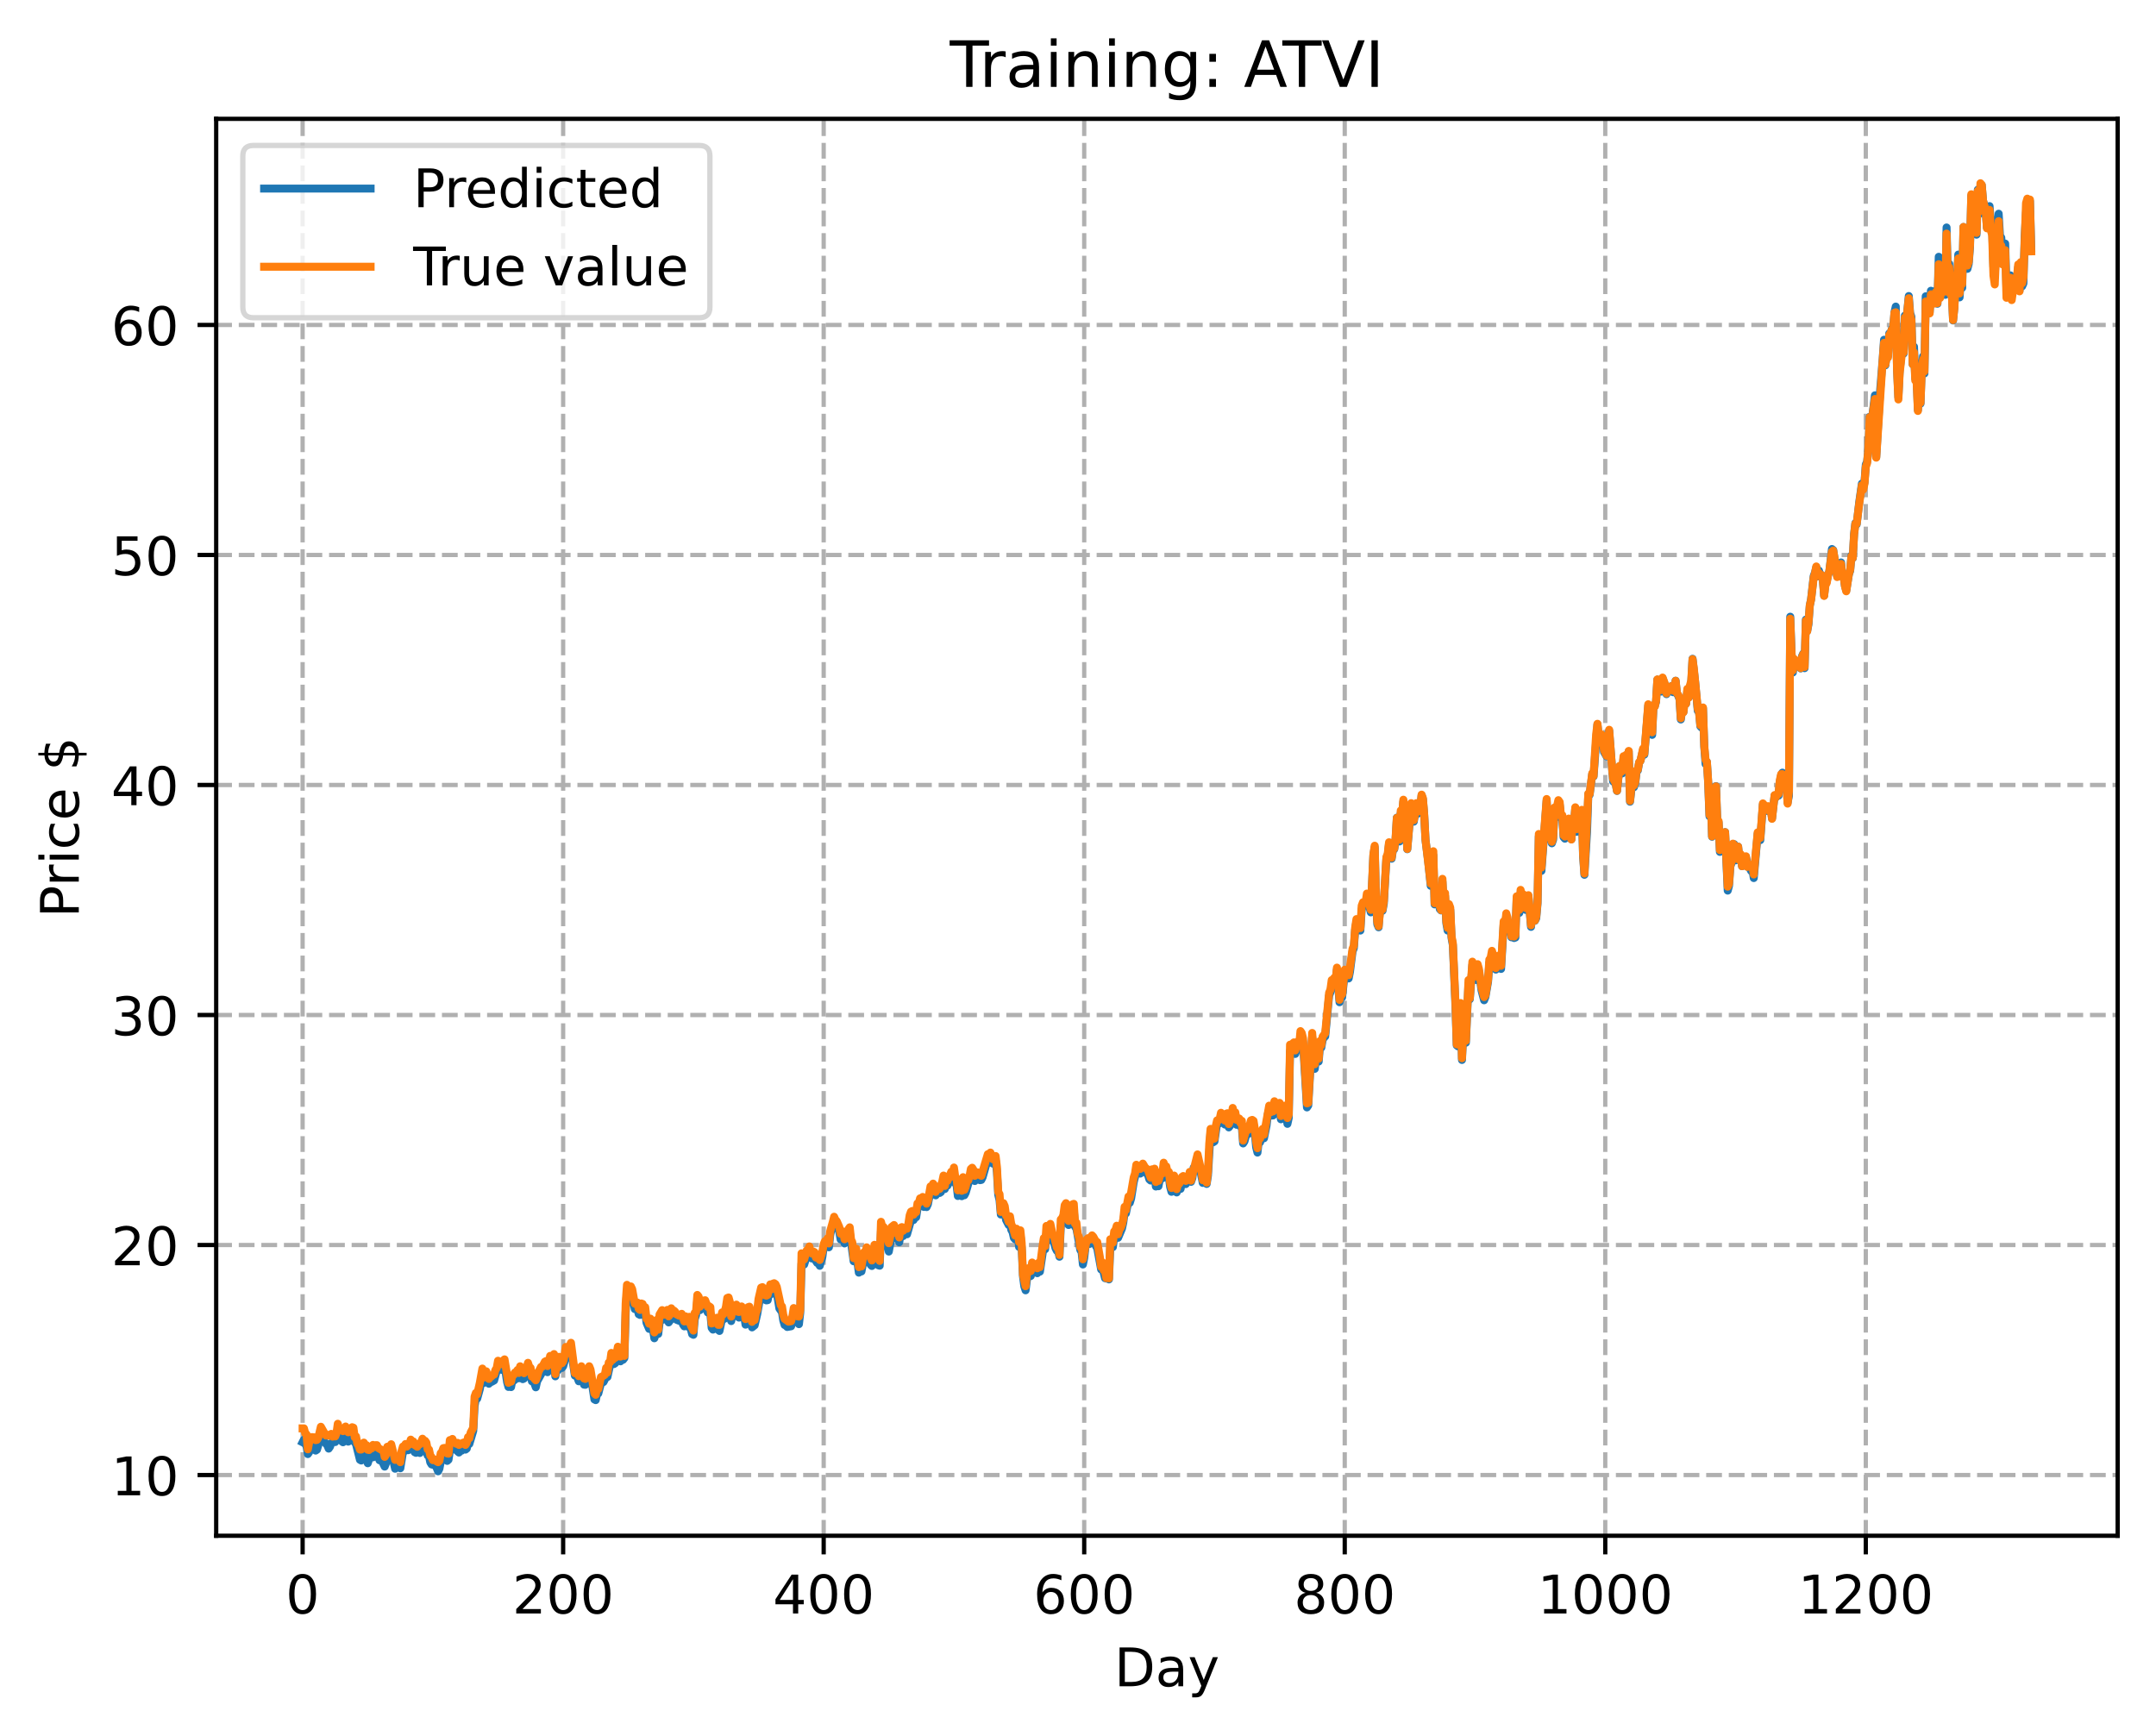<?xml version="1.0" encoding="utf-8" standalone="no"?>
<!DOCTYPE svg PUBLIC "-//W3C//DTD SVG 1.1//EN"
  "http://www.w3.org/Graphics/SVG/1.1/DTD/svg11.dtd">
<!-- Created with matplotlib (https://matplotlib.org/) -->
<svg height="325.986pt" version="1.1" viewBox="0 0 404.923 325.986" width="404.923pt" xmlns="http://www.w3.org/2000/svg" xmlns:xlink="http://www.w3.org/1999/xlink">
 <defs>
  <style type="text/css">
*{stroke-linecap:butt;stroke-linejoin:round;}
  </style>
 </defs>
 <g id="figure_1">
  <g id="patch_1">
   <path d="M 0 325.986 
L 404.923 325.986 
L 404.923 0 
L 0 0 
z
" style="fill:#ffffff;"/>
  </g>
  <g id="axes_1">
   <g id="patch_2">
    <path d="M 40.603 288.43 
L 397.723 288.43 
L 397.723 22.318 
L 40.603 22.318 
z
" style="fill:#ffffff;"/>
   </g>
   <g id="matplotlib.axis_1">
    <g id="xtick_1">
     <g id="line2d_1">
      <path clip-path="url(#pf635f7c1dd)" d="M 56.836 288.43 
L 56.836 22.318 
" style="fill:none;stroke:#b0b0b0;stroke-dasharray:2.96,1.28;stroke-dashoffset:0;stroke-width:0.8;"/>
     </g>
     <g id="line2d_2">
      <defs>
       <path d="M 0 0 
L 0 3.5 
" id="m9be420a65f" style="stroke:#000000;stroke-width:0.8;"/>
      </defs>
      <g>
       <use style="stroke:#000000;stroke-width:0.8;" x="56.836" xlink:href="#m9be420a65f" y="288.43"/>
      </g>
     </g>
     <g id="text_1">
      <!-- 0 -->
      <defs>
       <path d="M 31.781 66.406 
Q 24.172 66.406 20.328 58.906 
Q 16.5 51.422 16.5 36.375 
Q 16.5 21.391 20.328 13.891 
Q 24.172 6.391 31.781 6.391 
Q 39.453 6.391 43.281 13.891 
Q 47.125 21.391 47.125 36.375 
Q 47.125 51.422 43.281 58.906 
Q 39.453 66.406 31.781 66.406 
z
M 31.781 74.219 
Q 44.047 74.219 50.516 64.516 
Q 56.984 54.828 56.984 36.375 
Q 56.984 17.969 50.516 8.266 
Q 44.047 -1.422 31.781 -1.422 
Q 19.531 -1.422 13.062 8.266 
Q 6.594 17.969 6.594 36.375 
Q 6.594 54.828 13.062 64.516 
Q 19.531 74.219 31.781 74.219 
z
" id="DejaVuSans-48"/>
      </defs>
      <g transform="translate(53.655 303.029)scale(0.1 -0.1)">
       <use xlink:href="#DejaVuSans-48"/>
      </g>
     </g>
    </g>
    <g id="xtick_2">
     <g id="line2d_3">
      <path clip-path="url(#pf635f7c1dd)" d="M 105.766 288.43 
L 105.766 22.318 
" style="fill:none;stroke:#b0b0b0;stroke-dasharray:2.96,1.28;stroke-dashoffset:0;stroke-width:0.8;"/>
     </g>
     <g id="line2d_4">
      <g>
       <use style="stroke:#000000;stroke-width:0.8;" x="105.766" xlink:href="#m9be420a65f" y="288.43"/>
      </g>
     </g>
     <g id="text_2">
      <!-- 200 -->
      <defs>
       <path d="M 19.188 8.297 
L 53.609 8.297 
L 53.609 0 
L 7.328 0 
L 7.328 8.297 
Q 12.938 14.109 22.625 23.891 
Q 32.328 33.688 34.812 36.531 
Q 39.547 41.844 41.422 45.531 
Q 43.312 49.219 43.312 52.781 
Q 43.312 58.594 39.234 62.25 
Q 35.156 65.922 28.609 65.922 
Q 23.969 65.922 18.812 64.312 
Q 13.672 62.703 7.812 59.422 
L 7.812 69.391 
Q 13.766 71.781 18.938 73 
Q 24.125 74.219 28.422 74.219 
Q 39.75 74.219 46.484 68.547 
Q 53.219 62.891 53.219 53.422 
Q 53.219 48.922 51.531 44.891 
Q 49.859 40.875 45.406 35.406 
Q 44.188 33.984 37.641 27.219 
Q 31.109 20.453 19.188 8.297 
z
" id="DejaVuSans-50"/>
      </defs>
      <g transform="translate(96.223 303.029)scale(0.1 -0.1)">
       <use xlink:href="#DejaVuSans-50"/>
       <use x="63.623" xlink:href="#DejaVuSans-48"/>
       <use x="127.246" xlink:href="#DejaVuSans-48"/>
      </g>
     </g>
    </g>
    <g id="xtick_3">
     <g id="line2d_5">
      <path clip-path="url(#pf635f7c1dd)" d="M 154.697 288.43 
L 154.697 22.318 
" style="fill:none;stroke:#b0b0b0;stroke-dasharray:2.96,1.28;stroke-dashoffset:0;stroke-width:0.8;"/>
     </g>
     <g id="line2d_6">
      <g>
       <use style="stroke:#000000;stroke-width:0.8;" x="154.697" xlink:href="#m9be420a65f" y="288.43"/>
      </g>
     </g>
     <g id="text_3">
      <!-- 400 -->
      <defs>
       <path d="M 37.797 64.312 
L 12.891 25.391 
L 37.797 25.391 
z
M 35.203 72.906 
L 47.609 72.906 
L 47.609 25.391 
L 58.016 25.391 
L 58.016 17.188 
L 47.609 17.188 
L 47.609 0 
L 37.797 0 
L 37.797 17.188 
L 4.891 17.188 
L 4.891 26.703 
z
" id="DejaVuSans-52"/>
      </defs>
      <g transform="translate(145.153 303.029)scale(0.1 -0.1)">
       <use xlink:href="#DejaVuSans-52"/>
       <use x="63.623" xlink:href="#DejaVuSans-48"/>
       <use x="127.246" xlink:href="#DejaVuSans-48"/>
      </g>
     </g>
    </g>
    <g id="xtick_4">
     <g id="line2d_7">
      <path clip-path="url(#pf635f7c1dd)" d="M 203.628 288.43 
L 203.628 22.318 
" style="fill:none;stroke:#b0b0b0;stroke-dasharray:2.96,1.28;stroke-dashoffset:0;stroke-width:0.8;"/>
     </g>
     <g id="line2d_8">
      <g>
       <use style="stroke:#000000;stroke-width:0.8;" x="203.628" xlink:href="#m9be420a65f" y="288.43"/>
      </g>
     </g>
     <g id="text_4">
      <!-- 600 -->
      <defs>
       <path d="M 33.016 40.375 
Q 26.375 40.375 22.484 35.828 
Q 18.609 31.297 18.609 23.391 
Q 18.609 15.531 22.484 10.953 
Q 26.375 6.391 33.016 6.391 
Q 39.656 6.391 43.531 10.953 
Q 47.406 15.531 47.406 23.391 
Q 47.406 31.297 43.531 35.828 
Q 39.656 40.375 33.016 40.375 
z
M 52.594 71.297 
L 52.594 62.312 
Q 48.875 64.062 45.094 64.984 
Q 41.312 65.922 37.594 65.922 
Q 27.828 65.922 22.672 59.328 
Q 17.531 52.734 16.797 39.406 
Q 19.672 43.656 24.016 45.922 
Q 28.375 48.188 33.594 48.188 
Q 44.578 48.188 50.953 41.516 
Q 57.328 34.859 57.328 23.391 
Q 57.328 12.156 50.688 5.359 
Q 44.047 -1.422 33.016 -1.422 
Q 20.359 -1.422 13.672 8.266 
Q 6.984 17.969 6.984 36.375 
Q 6.984 53.656 15.188 63.938 
Q 23.391 74.219 37.203 74.219 
Q 40.922 74.219 44.703 73.484 
Q 48.484 72.75 52.594 71.297 
z
" id="DejaVuSans-54"/>
      </defs>
      <g transform="translate(194.084 303.029)scale(0.1 -0.1)">
       <use xlink:href="#DejaVuSans-54"/>
       <use x="63.623" xlink:href="#DejaVuSans-48"/>
       <use x="127.246" xlink:href="#DejaVuSans-48"/>
      </g>
     </g>
    </g>
    <g id="xtick_5">
     <g id="line2d_9">
      <path clip-path="url(#pf635f7c1dd)" d="M 252.558 288.43 
L 252.558 22.318 
" style="fill:none;stroke:#b0b0b0;stroke-dasharray:2.96,1.28;stroke-dashoffset:0;stroke-width:0.8;"/>
     </g>
     <g id="line2d_10">
      <g>
       <use style="stroke:#000000;stroke-width:0.8;" x="252.558" xlink:href="#m9be420a65f" y="288.43"/>
      </g>
     </g>
     <g id="text_5">
      <!-- 800 -->
      <defs>
       <path d="M 31.781 34.625 
Q 24.75 34.625 20.719 30.859 
Q 16.703 27.094 16.703 20.516 
Q 16.703 13.922 20.719 10.156 
Q 24.75 6.391 31.781 6.391 
Q 38.812 6.391 42.859 10.172 
Q 46.922 13.969 46.922 20.516 
Q 46.922 27.094 42.891 30.859 
Q 38.875 34.625 31.781 34.625 
z
M 21.922 38.812 
Q 15.578 40.375 12.031 44.719 
Q 8.5 49.078 8.5 55.328 
Q 8.5 64.062 14.719 69.141 
Q 20.953 74.219 31.781 74.219 
Q 42.672 74.219 48.875 69.141 
Q 55.078 64.062 55.078 55.328 
Q 55.078 49.078 51.531 44.719 
Q 48 40.375 41.703 38.812 
Q 48.828 37.156 52.797 32.312 
Q 56.781 27.484 56.781 20.516 
Q 56.781 9.906 50.312 4.234 
Q 43.844 -1.422 31.781 -1.422 
Q 19.734 -1.422 13.25 4.234 
Q 6.781 9.906 6.781 20.516 
Q 6.781 27.484 10.781 32.312 
Q 14.797 37.156 21.922 38.812 
z
M 18.312 54.391 
Q 18.312 48.734 21.844 45.562 
Q 25.391 42.391 31.781 42.391 
Q 38.141 42.391 41.719 45.562 
Q 45.312 48.734 45.312 54.391 
Q 45.312 60.062 41.719 63.234 
Q 38.141 66.406 31.781 66.406 
Q 25.391 66.406 21.844 63.234 
Q 18.312 60.062 18.312 54.391 
z
" id="DejaVuSans-56"/>
      </defs>
      <g transform="translate(243.015 303.029)scale(0.1 -0.1)">
       <use xlink:href="#DejaVuSans-56"/>
       <use x="63.623" xlink:href="#DejaVuSans-48"/>
       <use x="127.246" xlink:href="#DejaVuSans-48"/>
      </g>
     </g>
    </g>
    <g id="xtick_6">
     <g id="line2d_11">
      <path clip-path="url(#pf635f7c1dd)" d="M 301.489 288.43 
L 301.489 22.318 
" style="fill:none;stroke:#b0b0b0;stroke-dasharray:2.96,1.28;stroke-dashoffset:0;stroke-width:0.8;"/>
     </g>
     <g id="line2d_12">
      <g>
       <use style="stroke:#000000;stroke-width:0.8;" x="301.489" xlink:href="#m9be420a65f" y="288.43"/>
      </g>
     </g>
     <g id="text_6">
      <!-- 1000 -->
      <defs>
       <path d="M 12.406 8.297 
L 28.516 8.297 
L 28.516 63.922 
L 10.984 60.406 
L 10.984 69.391 
L 28.422 72.906 
L 38.281 72.906 
L 38.281 8.297 
L 54.391 8.297 
L 54.391 0 
L 12.406 0 
z
" id="DejaVuSans-49"/>
      </defs>
      <g transform="translate(288.764 303.029)scale(0.1 -0.1)">
       <use xlink:href="#DejaVuSans-49"/>
       <use x="63.623" xlink:href="#DejaVuSans-48"/>
       <use x="127.246" xlink:href="#DejaVuSans-48"/>
       <use x="190.869" xlink:href="#DejaVuSans-48"/>
      </g>
     </g>
    </g>
    <g id="xtick_7">
     <g id="line2d_13">
      <path clip-path="url(#pf635f7c1dd)" d="M 350.419 288.43 
L 350.419 22.318 
" style="fill:none;stroke:#b0b0b0;stroke-dasharray:2.96,1.28;stroke-dashoffset:0;stroke-width:0.8;"/>
     </g>
     <g id="line2d_14">
      <g>
       <use style="stroke:#000000;stroke-width:0.8;" x="350.419" xlink:href="#m9be420a65f" y="288.43"/>
      </g>
     </g>
     <g id="text_7">
      <!-- 1200 -->
      <g transform="translate(337.694 303.029)scale(0.1 -0.1)">
       <use xlink:href="#DejaVuSans-49"/>
       <use x="63.623" xlink:href="#DejaVuSans-50"/>
       <use x="127.246" xlink:href="#DejaVuSans-48"/>
       <use x="190.869" xlink:href="#DejaVuSans-48"/>
      </g>
     </g>
    </g>
    <g id="text_8">
     <!-- Day -->
     <defs>
      <path d="M 19.672 64.797 
L 19.672 8.109 
L 31.594 8.109 
Q 46.688 8.109 53.688 14.938 
Q 60.688 21.781 60.688 36.531 
Q 60.688 51.172 53.688 57.984 
Q 46.688 64.797 31.594 64.797 
z
M 9.812 72.906 
L 30.078 72.906 
Q 51.266 72.906 61.172 64.094 
Q 71.094 55.281 71.094 36.531 
Q 71.094 17.672 61.125 8.828 
Q 51.172 0 30.078 0 
L 9.812 0 
z
" id="DejaVuSans-68"/>
      <path d="M 34.281 27.484 
Q 23.391 27.484 19.188 25 
Q 14.984 22.516 14.984 16.5 
Q 14.984 11.719 18.141 8.906 
Q 21.297 6.109 26.703 6.109 
Q 34.188 6.109 38.703 11.406 
Q 43.219 16.703 43.219 25.484 
L 43.219 27.484 
z
M 52.203 31.203 
L 52.203 0 
L 43.219 0 
L 43.219 8.297 
Q 40.141 3.328 35.547 0.953 
Q 30.953 -1.422 24.312 -1.422 
Q 15.922 -1.422 10.953 3.297 
Q 6 8.016 6 15.922 
Q 6 25.141 12.172 29.828 
Q 18.359 34.516 30.609 34.516 
L 43.219 34.516 
L 43.219 35.406 
Q 43.219 41.609 39.141 45 
Q 35.062 48.391 27.688 48.391 
Q 23 48.391 18.547 47.266 
Q 14.109 46.141 10.016 43.891 
L 10.016 52.203 
Q 14.938 54.109 19.578 55.047 
Q 24.219 56 28.609 56 
Q 40.484 56 46.344 49.844 
Q 52.203 43.703 52.203 31.203 
z
" id="DejaVuSans-97"/>
      <path d="M 32.172 -5.078 
Q 28.375 -14.844 24.75 -17.812 
Q 21.141 -20.797 15.094 -20.797 
L 7.906 -20.797 
L 7.906 -13.281 
L 13.188 -13.281 
Q 16.891 -13.281 18.938 -11.516 
Q 21 -9.766 23.484 -3.219 
L 25.094 0.875 
L 2.984 54.688 
L 12.5 54.688 
L 29.594 11.922 
L 46.688 54.688 
L 56.203 54.688 
z
" id="DejaVuSans-121"/>
     </defs>
     <g transform="translate(209.29 316.707)scale(0.1 -0.1)">
      <use xlink:href="#DejaVuSans-68"/>
      <use x="77.002" xlink:href="#DejaVuSans-97"/>
      <use x="138.281" xlink:href="#DejaVuSans-121"/>
     </g>
    </g>
   </g>
   <g id="matplotlib.axis_2">
    <g id="ytick_1">
     <g id="line2d_15">
      <path clip-path="url(#pf635f7c1dd)" d="M 40.603 277.036 
L 397.723 277.036 
" style="fill:none;stroke:#b0b0b0;stroke-dasharray:2.96,1.28;stroke-dashoffset:0;stroke-width:0.8;"/>
     </g>
     <g id="line2d_16">
      <defs>
       <path d="M 0 0 
L -3.5 0 
" id="m0134206971" style="stroke:#000000;stroke-width:0.8;"/>
      </defs>
      <g>
       <use style="stroke:#000000;stroke-width:0.8;" x="40.603" xlink:href="#m0134206971" y="277.036"/>
      </g>
     </g>
     <g id="text_9">
      <!-- 10 -->
      <g transform="translate(20.878 280.835)scale(0.1 -0.1)">
       <use xlink:href="#DejaVuSans-49"/>
       <use x="63.623" xlink:href="#DejaVuSans-48"/>
      </g>
     </g>
    </g>
    <g id="ytick_2">
     <g id="line2d_17">
      <path clip-path="url(#pf635f7c1dd)" d="M 40.603 233.834 
L 397.723 233.834 
" style="fill:none;stroke:#b0b0b0;stroke-dasharray:2.96,1.28;stroke-dashoffset:0;stroke-width:0.8;"/>
     </g>
     <g id="line2d_18">
      <g>
       <use style="stroke:#000000;stroke-width:0.8;" x="40.603" xlink:href="#m0134206971" y="233.834"/>
      </g>
     </g>
     <g id="text_10">
      <!-- 20 -->
      <g transform="translate(20.878 237.634)scale(0.1 -0.1)">
       <use xlink:href="#DejaVuSans-50"/>
       <use x="63.623" xlink:href="#DejaVuSans-48"/>
      </g>
     </g>
    </g>
    <g id="ytick_3">
     <g id="line2d_19">
      <path clip-path="url(#pf635f7c1dd)" d="M 40.603 190.632 
L 397.723 190.632 
" style="fill:none;stroke:#b0b0b0;stroke-dasharray:2.96,1.28;stroke-dashoffset:0;stroke-width:0.8;"/>
     </g>
     <g id="line2d_20">
      <g>
       <use style="stroke:#000000;stroke-width:0.8;" x="40.603" xlink:href="#m0134206971" y="190.632"/>
      </g>
     </g>
     <g id="text_11">
      <!-- 30 -->
      <defs>
       <path d="M 40.578 39.312 
Q 47.656 37.797 51.625 33 
Q 55.609 28.219 55.609 21.188 
Q 55.609 10.406 48.188 4.484 
Q 40.766 -1.422 27.094 -1.422 
Q 22.516 -1.422 17.656 -0.516 
Q 12.797 0.391 7.625 2.203 
L 7.625 11.719 
Q 11.719 9.328 16.594 8.109 
Q 21.484 6.891 26.812 6.891 
Q 36.078 6.891 40.938 10.547 
Q 45.797 14.203 45.797 21.188 
Q 45.797 27.641 41.281 31.266 
Q 36.766 34.906 28.719 34.906 
L 20.219 34.906 
L 20.219 43.016 
L 29.109 43.016 
Q 36.375 43.016 40.234 45.922 
Q 44.094 48.828 44.094 54.297 
Q 44.094 59.906 40.109 62.906 
Q 36.141 65.922 28.719 65.922 
Q 24.656 65.922 20.016 65.031 
Q 15.375 64.156 9.812 62.312 
L 9.812 71.094 
Q 15.438 72.656 20.344 73.438 
Q 25.25 74.219 29.594 74.219 
Q 40.828 74.219 47.359 69.109 
Q 53.906 64.016 53.906 55.328 
Q 53.906 49.266 50.438 45.094 
Q 46.969 40.922 40.578 39.312 
z
" id="DejaVuSans-51"/>
      </defs>
      <g transform="translate(20.878 194.432)scale(0.1 -0.1)">
       <use xlink:href="#DejaVuSans-51"/>
       <use x="63.623" xlink:href="#DejaVuSans-48"/>
      </g>
     </g>
    </g>
    <g id="ytick_4">
     <g id="line2d_21">
      <path clip-path="url(#pf635f7c1dd)" d="M 40.603 147.43 
L 397.723 147.43 
" style="fill:none;stroke:#b0b0b0;stroke-dasharray:2.96,1.28;stroke-dashoffset:0;stroke-width:0.8;"/>
     </g>
     <g id="line2d_22">
      <g>
       <use style="stroke:#000000;stroke-width:0.8;" x="40.603" xlink:href="#m0134206971" y="147.43"/>
      </g>
     </g>
     <g id="text_12">
      <!-- 40 -->
      <g transform="translate(20.878 151.23)scale(0.1 -0.1)">
       <use xlink:href="#DejaVuSans-52"/>
       <use x="63.623" xlink:href="#DejaVuSans-48"/>
      </g>
     </g>
    </g>
    <g id="ytick_5">
     <g id="line2d_23">
      <path clip-path="url(#pf635f7c1dd)" d="M 40.603 104.228 
L 397.723 104.228 
" style="fill:none;stroke:#b0b0b0;stroke-dasharray:2.96,1.28;stroke-dashoffset:0;stroke-width:0.8;"/>
     </g>
     <g id="line2d_24">
      <g>
       <use style="stroke:#000000;stroke-width:0.8;" x="40.603" xlink:href="#m0134206971" y="104.228"/>
      </g>
     </g>
     <g id="text_13">
      <!-- 50 -->
      <defs>
       <path d="M 10.797 72.906 
L 49.516 72.906 
L 49.516 64.594 
L 19.828 64.594 
L 19.828 46.734 
Q 21.969 47.469 24.109 47.828 
Q 26.266 48.188 28.422 48.188 
Q 40.625 48.188 47.75 41.5 
Q 54.891 34.812 54.891 23.391 
Q 54.891 11.625 47.562 5.094 
Q 40.234 -1.422 26.906 -1.422 
Q 22.312 -1.422 17.547 -0.641 
Q 12.797 0.141 7.719 1.703 
L 7.719 11.625 
Q 12.109 9.234 16.797 8.062 
Q 21.484 6.891 26.703 6.891 
Q 35.156 6.891 40.078 11.328 
Q 45.016 15.766 45.016 23.391 
Q 45.016 31 40.078 35.438 
Q 35.156 39.891 26.703 39.891 
Q 22.75 39.891 18.812 39.016 
Q 14.891 38.141 10.797 36.281 
z
" id="DejaVuSans-53"/>
      </defs>
      <g transform="translate(20.878 108.028)scale(0.1 -0.1)">
       <use xlink:href="#DejaVuSans-53"/>
       <use x="63.623" xlink:href="#DejaVuSans-48"/>
      </g>
     </g>
    </g>
    <g id="ytick_6">
     <g id="line2d_25">
      <path clip-path="url(#pf635f7c1dd)" d="M 40.603 61.027 
L 397.723 61.027 
" style="fill:none;stroke:#b0b0b0;stroke-dasharray:2.96,1.28;stroke-dashoffset:0;stroke-width:0.8;"/>
     </g>
     <g id="line2d_26">
      <g>
       <use style="stroke:#000000;stroke-width:0.8;" x="40.603" xlink:href="#m0134206971" y="61.027"/>
      </g>
     </g>
     <g id="text_14">
      <!-- 60 -->
      <g transform="translate(20.878 64.826)scale(0.1 -0.1)">
       <use xlink:href="#DejaVuSans-54"/>
       <use x="63.623" xlink:href="#DejaVuSans-48"/>
      </g>
     </g>
    </g>
    <g id="text_15">
     <!-- Price $ -->
     <defs>
      <path d="M 19.672 64.797 
L 19.672 37.406 
L 32.078 37.406 
Q 38.969 37.406 42.719 40.969 
Q 46.484 44.531 46.484 51.125 
Q 46.484 57.672 42.719 61.234 
Q 38.969 64.797 32.078 64.797 
z
M 9.812 72.906 
L 32.078 72.906 
Q 44.344 72.906 50.609 67.359 
Q 56.891 61.812 56.891 51.125 
Q 56.891 40.328 50.609 34.812 
Q 44.344 29.297 32.078 29.297 
L 19.672 29.297 
L 19.672 0 
L 9.812 0 
z
" id="DejaVuSans-80"/>
      <path d="M 41.109 46.297 
Q 39.594 47.172 37.812 47.578 
Q 36.031 48 33.891 48 
Q 26.266 48 22.188 43.047 
Q 18.109 38.094 18.109 28.812 
L 18.109 0 
L 9.078 0 
L 9.078 54.688 
L 18.109 54.688 
L 18.109 46.188 
Q 20.953 51.172 25.484 53.578 
Q 30.031 56 36.531 56 
Q 37.453 56 38.578 55.875 
Q 39.703 55.766 41.062 55.516 
z
" id="DejaVuSans-114"/>
      <path d="M 9.422 54.688 
L 18.406 54.688 
L 18.406 0 
L 9.422 0 
z
M 9.422 75.984 
L 18.406 75.984 
L 18.406 64.594 
L 9.422 64.594 
z
" id="DejaVuSans-105"/>
      <path d="M 48.781 52.594 
L 48.781 44.188 
Q 44.969 46.297 41.141 47.344 
Q 37.312 48.391 33.406 48.391 
Q 24.656 48.391 19.812 42.844 
Q 14.984 37.312 14.984 27.297 
Q 14.984 17.281 19.812 11.734 
Q 24.656 6.203 33.406 6.203 
Q 37.312 6.203 41.141 7.25 
Q 44.969 8.297 48.781 10.406 
L 48.781 2.094 
Q 45.016 0.344 40.984 -0.531 
Q 36.969 -1.422 32.422 -1.422 
Q 20.062 -1.422 12.781 6.344 
Q 5.516 14.109 5.516 27.297 
Q 5.516 40.672 12.859 48.328 
Q 20.219 56 33.016 56 
Q 37.156 56 41.109 55.141 
Q 45.062 54.297 48.781 52.594 
z
" id="DejaVuSans-99"/>
      <path d="M 56.203 29.594 
L 56.203 25.203 
L 14.891 25.203 
Q 15.484 15.922 20.484 11.062 
Q 25.484 6.203 34.422 6.203 
Q 39.594 6.203 44.453 7.469 
Q 49.312 8.734 54.109 11.281 
L 54.109 2.781 
Q 49.266 0.734 44.188 -0.344 
Q 39.109 -1.422 33.891 -1.422 
Q 20.797 -1.422 13.156 6.188 
Q 5.516 13.812 5.516 26.812 
Q 5.516 40.234 12.766 48.109 
Q 20.016 56 32.328 56 
Q 43.359 56 49.781 48.891 
Q 56.203 41.797 56.203 29.594 
z
M 47.219 32.234 
Q 47.125 39.594 43.094 43.984 
Q 39.062 48.391 32.422 48.391 
Q 24.906 48.391 20.391 44.141 
Q 15.875 39.891 15.188 32.172 
z
" id="DejaVuSans-101"/>
      <path id="DejaVuSans-32"/>
      <path d="M 33.797 -14.703 
L 28.906 -14.703 
L 28.859 0 
Q 23.734 0.094 18.609 1.188 
Q 13.484 2.297 8.297 4.5 
L 8.297 13.281 
Q 13.281 10.156 18.375 8.562 
Q 23.484 6.984 28.906 6.938 
L 28.906 29.203 
Q 18.109 30.953 13.203 35.156 
Q 8.297 39.359 8.297 46.688 
Q 8.297 54.641 13.625 59.219 
Q 18.953 63.812 28.906 64.5 
L 28.906 75.984 
L 33.797 75.984 
L 33.797 64.656 
Q 38.328 64.453 42.578 63.688 
Q 46.828 62.938 50.875 61.625 
L 50.875 53.078 
Q 46.828 55.125 42.547 56.25 
Q 38.281 57.375 33.797 57.562 
L 33.797 36.719 
Q 44.875 35.016 50.094 30.609 
Q 55.328 26.219 55.328 18.609 
Q 55.328 10.359 49.781 5.594 
Q 44.234 0.828 33.797 0.094 
z
M 28.906 37.594 
L 28.906 57.625 
Q 23.25 56.984 20.266 54.391 
Q 17.281 51.812 17.281 47.516 
Q 17.281 43.312 20.031 40.969 
Q 22.797 38.625 28.906 37.594 
z
M 33.797 28.219 
L 33.797 7.078 
Q 39.984 7.906 43.141 10.594 
Q 46.297 13.281 46.297 17.672 
Q 46.297 21.969 43.281 24.5 
Q 40.281 27.047 33.797 28.219 
z
" id="DejaVuSans-36"/>
     </defs>
     <g transform="translate(14.798 172.342)rotate(-90)scale(0.1 -0.1)">
      <use xlink:href="#DejaVuSans-80"/>
      <use x="58.553" xlink:href="#DejaVuSans-114"/>
      <use x="99.666" xlink:href="#DejaVuSans-105"/>
      <use x="127.449" xlink:href="#DejaVuSans-99"/>
      <use x="182.43" xlink:href="#DejaVuSans-101"/>
      <use x="243.953" xlink:href="#DejaVuSans-32"/>
      <use x="275.74" xlink:href="#DejaVuSans-36"/>
     </g>
    </g>
   </g>
   <g id="line2d_27">
    <path clip-path="url(#pf635f7c1dd)" d="M 56.836 270.873 
L 57.081 270.391 
L 57.325 271.191 
L 57.57 271.604 
L 57.814 273.094 
L 58.059 272.765 
L 58.304 271.922 
L 58.548 271.607 
L 58.793 271.988 
L 59.038 272.133 
L 59.282 272.44 
L 59.527 272.275 
L 60.261 269.778 
L 60.506 270.604 
L 60.995 270.873 
L 61.484 271.454 
L 61.729 272.067 
L 61.974 271.719 
L 62.218 271.039 
L 62.463 270.903 
L 62.708 270.63 
L 62.952 270.837 
L 63.197 270.231 
L 63.441 268.884 
L 63.686 269.892 
L 64.175 270.676 
L 64.42 270.874 
L 64.909 269.875 
L 65.399 270.756 
L 65.643 270.605 
L 65.888 270.322 
L 66.133 269.705 
L 66.377 269.762 
L 66.622 270.876 
L 66.867 271.237 
L 67.601 274.168 
L 67.845 274.302 
L 68.335 272.496 
L 68.824 274.134 
L 69.069 274.815 
L 69.558 273.36 
L 69.802 273.637 
L 70.047 273.704 
L 70.536 272.869 
L 70.781 273.014 
L 71.27 274.251 
L 71.76 274.417 
L 72.249 275.446 
L 72.494 274.819 
L 72.738 273.473 
L 73.228 272.737 
L 73.472 272.528 
L 74.206 275.846 
L 74.451 275.666 
L 74.696 275.257 
L 75.185 275.762 
L 75.674 272.755 
L 76.408 272.256 
L 76.653 272.367 
L 76.897 272.206 
L 77.142 271.75 
L 77.387 271.552 
L 77.876 272.731 
L 78.121 272.862 
L 78.365 272.563 
L 78.855 272.889 
L 79.344 271.429 
L 79.589 271.699 
L 79.833 271.799 
L 80.323 273.354 
L 80.567 273.445 
L 80.812 274.646 
L 81.056 275.037 
L 81.546 275.168 
L 81.79 275.17 
L 82.28 276.334 
L 82.524 275.847 
L 82.769 274.581 
L 83.258 273.6 
L 83.503 273.662 
L 83.992 274.373 
L 84.237 274.145 
L 84.482 272.523 
L 84.971 271.272 
L 85.216 271.925 
L 85.95 272.586 
L 86.194 272.801 
L 86.439 272.296 
L 86.684 272.462 
L 86.928 272.042 
L 87.173 272.066 
L 87.417 272.256 
L 87.662 272.065 
L 87.907 270.998 
L 88.151 271.182 
L 88.885 268.718 
L 89.13 264.069 
L 89.375 262.681 
L 89.619 262.696 
L 90.109 260.912 
L 90.598 258.186 
L 90.843 259.735 
L 91.087 259.488 
L 91.332 258.784 
L 91.821 259.883 
L 92.066 259.547 
L 92.311 259.541 
L 92.8 259.266 
L 93.534 256.582 
L 93.778 256.761 
L 94.023 257.206 
L 94.268 257.288 
L 94.512 256.424 
L 94.757 256.432 
L 95.246 259.6 
L 95.491 260.484 
L 95.736 260.023 
L 95.98 260.514 
L 96.225 259.274 
L 96.47 259.319 
L 96.714 259.125 
L 97.204 258.519 
L 97.448 258.853 
L 97.693 257.807 
L 98.182 259.021 
L 98.427 258.899 
L 98.672 258.222 
L 98.916 258.043 
L 99.161 257.204 
L 99.405 257.513 
L 99.65 258.07 
L 99.895 259.423 
L 100.139 259.187 
L 100.629 260.554 
L 100.873 259.431 
L 101.852 257.686 
L 102.586 256.74 
L 102.831 257.712 
L 103.32 255.714 
L 103.565 256.622 
L 103.809 256.546 
L 104.054 255.966 
L 104.299 258.494 
L 104.543 257.188 
L 104.788 257.359 
L 105.032 256.201 
L 105.277 256.857 
L 105.522 256.92 
L 105.766 256.62 
L 106.011 255.765 
L 106.256 254.455 
L 106.5 254.881 
L 106.99 253.873 
L 107.234 253.492 
L 107.968 258.354 
L 108.213 258.117 
L 108.702 259.422 
L 108.947 258.086 
L 109.192 257.564 
L 109.436 258.538 
L 109.681 260.053 
L 109.926 260.085 
L 110.17 258.723 
L 110.66 257.579 
L 110.904 258.082 
L 111.638 262.835 
L 111.883 262.96 
L 112.127 261.837 
L 112.372 261.705 
L 112.861 259.825 
L 113.351 259.553 
L 113.595 259.089 
L 113.84 258.246 
L 114.085 258.617 
L 114.819 255.265 
L 115.063 256.2 
L 115.308 256.189 
L 115.553 256.02 
L 115.797 255.171 
L 116.042 253.873 
L 116.287 254.42 
L 116.531 255.675 
L 116.776 255.411 
L 117.02 255.383 
L 117.265 255.057 
L 117.51 246.466 
L 117.754 242.451 
L 117.999 242.684 
L 118.244 243.464 
L 118.488 242.76 
L 118.733 243.027 
L 119.222 245.861 
L 119.467 245.576 
L 119.712 245.697 
L 119.956 246.824 
L 120.201 246.958 
L 120.446 245.973 
L 121.18 246.524 
L 121.424 248.437 
L 121.914 249.581 
L 122.158 248.768 
L 122.403 248.748 
L 122.648 249.726 
L 122.892 251.343 
L 123.137 250.574 
L 123.381 249.324 
L 123.626 250.525 
L 123.871 248.469 
L 124.115 247.358 
L 124.36 247.111 
L 124.605 247.841 
L 124.849 247.664 
L 125.094 246.992 
L 125.339 247.185 
L 125.583 248.365 
L 125.828 248.038 
L 126.073 246.785 
L 126.317 246.726 
L 126.562 246.971 
L 127.051 247.857 
L 127.541 248.055 
L 127.785 248.086 
L 128.03 247.998 
L 128.275 248.752 
L 128.519 249.11 
L 128.764 248.316 
L 129.253 249.187 
L 129.498 248.665 
L 129.987 250.564 
L 130.232 250.69 
L 130.476 247.743 
L 130.721 247.009 
L 130.966 244.408 
L 131.21 244.666 
L 131.455 246.064 
L 131.7 245.325 
L 131.944 245.38 
L 132.189 245.683 
L 132.434 245.414 
L 132.923 246.499 
L 133.168 246.517 
L 133.412 246.689 
L 133.657 249.383 
L 133.902 249.715 
L 134.391 249.101 
L 134.636 248.722 
L 134.88 249.749 
L 135.125 249.969 
L 135.614 247.638 
L 135.859 247.793 
L 136.103 247.657 
L 136.348 246.606 
L 136.593 244.994 
L 136.837 244.638 
L 137.082 245.696 
L 137.327 248.117 
L 137.571 246.846 
L 137.816 246.405 
L 138.061 246.712 
L 138.305 246.076 
L 138.55 247.246 
L 138.795 247.463 
L 139.039 246.776 
L 139.284 246.676 
L 139.529 247.199 
L 139.773 247.127 
L 140.018 248.786 
L 140.263 247.19 
L 140.752 246.269 
L 141.241 249.301 
L 141.73 248.908 
L 142.22 246.781 
L 142.709 243.965 
L 143.198 242.715 
L 143.443 243.169 
L 143.688 244.106 
L 143.932 244.229 
L 144.177 244.188 
L 144.422 242.999 
L 144.666 242.432 
L 144.911 243.015 
L 145.156 242.005 
L 145.4 241.886 
L 145.645 242.16 
L 145.89 242.734 
L 146.379 245.752 
L 146.868 246.452 
L 147.113 248.022 
L 147.357 248.848 
L 147.602 248.96 
L 147.847 249.223 
L 148.581 249.093 
L 148.825 248.19 
L 149.07 246.798 
L 149.315 246.869 
L 149.804 248.309 
L 150.049 248.694 
L 150.293 246.577 
L 150.538 237.361 
L 150.783 237.371 
L 151.027 237.497 
L 151.517 235.948 
L 152.006 234.92 
L 152.251 236.061 
L 152.495 236.36 
L 152.74 235.825 
L 152.984 235.876 
L 153.229 236.815 
L 153.474 237.191 
L 153.718 236.938 
L 153.963 237.734 
L 154.452 236.054 
L 154.697 234.254 
L 154.942 234.29 
L 155.431 233.844 
L 155.676 234.257 
L 155.92 232.013 
L 156.165 230.802 
L 156.654 229.686 
L 157.388 230.614 
L 157.633 231.397 
L 157.878 232.782 
L 158.122 232.133 
L 158.367 232.161 
L 158.612 233.532 
L 158.856 233.229 
L 159.345 231.845 
L 159.59 231.569 
L 160.324 236.883 
L 160.813 235.424 
L 161.303 239.019 
L 161.547 238.594 
L 161.792 238.797 
L 162.281 236.282 
L 162.526 236.218 
L 162.771 235.859 
L 163.505 237.527 
L 163.749 237.766 
L 164.239 234.722 
L 164.483 235.63 
L 164.728 235.087 
L 164.972 237.643 
L 165.217 237.715 
L 165.462 231.18 
L 165.706 231.371 
L 165.951 232.013 
L 166.196 231.719 
L 166.44 232.632 
L 166.93 235.059 
L 167.664 231.188 
L 167.908 231.258 
L 168.153 232.502 
L 168.398 232.141 
L 168.642 232.498 
L 168.887 233.32 
L 169.132 231.874 
L 169.376 231.497 
L 169.621 232.15 
L 170.11 231.603 
L 170.355 231.811 
L 171.333 228.331 
L 171.578 229.135 
L 171.823 228.423 
L 172.067 228.614 
L 172.312 227.052 
L 172.801 226.179 
L 173.291 226.062 
L 173.535 226.683 
L 173.78 225.76 
L 174.025 226.706 
L 174.269 226.179 
L 174.759 223.723 
L 175.003 223.674 
L 175.248 223.004 
L 175.493 223.3 
L 175.737 224.498 
L 175.982 223.855 
L 176.227 223.818 
L 176.471 224.055 
L 176.716 223.888 
L 177.205 222.052 
L 177.45 223.315 
L 177.694 222.236 
L 177.939 222.683 
L 178.184 222.213 
L 178.428 221.314 
L 178.673 221.177 
L 178.918 221.559 
L 179.162 220.64 
L 179.407 222.238 
L 179.652 222.536 
L 179.896 224.623 
L 180.386 224.011 
L 180.63 224.66 
L 180.875 222.725 
L 181.12 224.486 
L 181.364 224.021 
L 182.343 220.642 
L 182.588 220.526 
L 182.832 220.861 
L 183.077 221.81 
L 183.566 221.159 
L 183.811 221.124 
L 184.055 221.651 
L 184.3 221.604 
L 184.545 221.109 
L 185.523 217.681 
L 185.768 218.378 
L 186.013 217.355 
L 186.257 218.252 
L 186.502 218.543 
L 186.991 217.935 
L 187.236 220.158 
L 187.481 224.394 
L 187.725 225.377 
L 187.97 228.105 
L 188.215 227.145 
L 188.459 226.84 
L 188.704 227.75 
L 188.948 229.118 
L 189.438 230.062 
L 189.682 229.385 
L 189.927 230.983 
L 190.172 231.396 
L 190.416 232.493 
L 190.661 232.764 
L 190.906 231.483 
L 191.15 232.012 
L 191.395 234.194 
L 191.64 231.85 
L 191.884 234.356 
L 192.129 239.7 
L 192.374 241.578 
L 192.618 242.34 
L 192.863 240.414 
L 193.108 239.525 
L 193.352 239.719 
L 193.597 239.644 
L 193.842 238.274 
L 194.086 238.783 
L 194.331 238.811 
L 194.575 238.499 
L 194.82 239.123 
L 195.065 238.616 
L 195.309 238.834 
L 196.043 233.873 
L 196.288 234.629 
L 196.533 231.806 
L 196.777 232.124 
L 197.022 232.085 
L 197.267 231.084 
L 197.756 233.136 
L 198.001 233.539 
L 198.245 234.446 
L 198.49 234.919 
L 198.735 235.028 
L 198.979 236.027 
L 199.224 230.329 
L 199.469 229.473 
L 199.713 229.391 
L 199.958 227.701 
L 200.203 227.002 
L 200.447 227.988 
L 200.692 230.071 
L 200.936 229.894 
L 201.426 226.981 
L 201.67 227.225 
L 201.915 230.398 
L 202.16 230.732 
L 202.894 234.763 
L 203.138 235.15 
L 203.383 237.487 
L 203.628 236.265 
L 203.872 234.142 
L 204.117 233.671 
L 204.362 233.542 
L 204.606 233.633 
L 204.851 233.276 
L 205.096 233.289 
L 205.34 232.883 
L 205.83 234.029 
L 206.074 234.431 
L 206.563 237.093 
L 206.808 238.424 
L 207.053 238.092 
L 207.542 240.06 
L 207.787 240.126 
L 208.031 239.737 
L 208.276 240.288 
L 208.521 234.337 
L 208.765 233.861 
L 209.01 234.225 
L 209.255 232.438 
L 209.744 231.26 
L 209.989 232.475 
L 210.723 230.72 
L 210.967 229.607 
L 211.212 227.725 
L 211.457 227.898 
L 211.946 225.524 
L 212.191 225.895 
L 212.435 225.093 
L 212.924 222.046 
L 213.169 221.046 
L 213.414 219.563 
L 213.658 220.069 
L 214.148 220.417 
L 214.392 220.159 
L 214.637 219.571 
L 215.371 220.4 
L 215.616 220.672 
L 215.86 221.498 
L 216.105 221.718 
L 216.35 220.884 
L 216.594 221.155 
L 216.839 220.518 
L 217.084 222.841 
L 217.328 222.733 
L 217.573 222.788 
L 217.818 221.56 
L 218.062 221.264 
L 218.307 221.302 
L 218.551 219.525 
L 218.796 220.855 
L 219.041 220.22 
L 219.285 221.098 
L 219.53 221.151 
L 219.775 222.943 
L 220.019 223.836 
L 220.509 221.853 
L 220.753 222.476 
L 220.998 223.955 
L 221.243 223.261 
L 221.487 223.062 
L 221.732 223.291 
L 221.977 221.905 
L 222.221 221.71 
L 222.466 221.901 
L 222.711 222.386 
L 223.2 221.605 
L 223.445 220.555 
L 223.689 221.965 
L 223.934 221.262 
L 224.179 219.315 
L 224.423 219.389 
L 224.912 217.676 
L 225.157 218.434 
L 225.891 222.166 
L 226.38 220.664 
L 226.625 222.357 
L 226.87 220.775 
L 227.359 212.622 
L 227.604 214.246 
L 227.848 214.536 
L 228.093 214.371 
L 228.582 210.96 
L 228.827 211.068 
L 229.072 210.958 
L 229.316 209.75 
L 229.561 210.105 
L 230.05 211.205 
L 230.295 209.763 
L 230.539 209.941 
L 230.784 211.741 
L 231.029 211.426 
L 231.273 210.556 
L 231.518 208.981 
L 231.763 209.835 
L 232.007 209.958 
L 232.252 211.248 
L 232.497 210.701 
L 232.741 210.981 
L 232.986 211.574 
L 233.231 211.643 
L 233.475 214.753 
L 233.72 214.374 
L 234.209 212.554 
L 234.454 212.98 
L 234.699 212.388 
L 234.943 211.368 
L 235.188 211.129 
L 235.433 211.29 
L 235.677 212.86 
L 235.922 215.475 
L 236.167 216.469 
L 236.411 214.313 
L 236.656 214.533 
L 237.145 212.939 
L 237.39 213.786 
L 237.879 211.368 
L 238.124 209.232 
L 238.368 208.422 
L 238.613 209.528 
L 239.102 209.494 
L 239.347 207.788 
L 239.592 208.242 
L 239.836 209.129 
L 240.081 208.985 
L 240.326 208.179 
L 240.57 210.214 
L 240.815 210.077 
L 241.06 208.623 
L 241.304 208.71 
L 241.549 209.364 
L 241.794 211.074 
L 242.038 209.969 
L 242.283 197.495 
L 242.527 196.769 
L 243.017 196.602 
L 243.261 197.943 
L 243.751 196.495 
L 243.995 196.862 
L 244.24 194.428 
L 244.485 194.427 
L 244.729 195.81 
L 245.463 207.985 
L 245.708 207.622 
L 246.442 194.8 
L 246.687 197.168 
L 246.931 200.745 
L 247.176 198.52 
L 247.421 197.562 
L 247.665 199.375 
L 247.91 196.382 
L 248.155 196.761 
L 248.399 195.351 
L 248.644 194.872 
L 248.888 194.649 
L 249.622 187.016 
L 249.867 186.356 
L 250.112 184.921 
L 250.356 185.171 
L 250.601 184.341 
L 250.846 184.715 
L 251.09 182.153 
L 251.58 188.235 
L 251.824 187.334 
L 252.069 187.306 
L 252.558 182.776 
L 253.048 182.952 
L 253.292 183.765 
L 253.537 182.53 
L 254.026 178.676 
L 254.271 178.073 
L 254.515 174.631 
L 254.76 173.081 
L 255.005 174.716 
L 255.249 174.656 
L 255.494 174.774 
L 255.739 170.868 
L 255.983 169.92 
L 256.473 169.984 
L 256.717 168.439 
L 257.451 171.35 
L 257.941 160.606 
L 258.185 159.163 
L 258.43 169.308 
L 258.675 173.607 
L 258.919 174.156 
L 259.164 170.942 
L 259.409 169.198 
L 259.653 171.052 
L 259.898 169.687 
L 260.387 161.13 
L 260.632 160.765 
L 260.876 158.483 
L 261.121 159.156 
L 261.366 161.272 
L 261.61 159.64 
L 261.855 159.491 
L 262.1 157.858 
L 262.344 153.569 
L 262.589 154.667 
L 262.834 158.042 
L 263.078 152.676 
L 263.323 153.08 
L 263.568 150.551 
L 263.812 153.753 
L 264.057 154.824 
L 264.302 159.494 
L 265.036 151.161 
L 265.28 152.381 
L 265.525 154.319 
L 266.014 151.074 
L 266.259 152.834 
L 266.503 152.467 
L 266.748 151.886 
L 266.993 149.367 
L 267.237 150.11 
L 267.482 153.024 
L 267.727 157.727 
L 268.216 161.641 
L 268.705 166.366 
L 268.95 164.182 
L 269.195 160.65 
L 269.439 169.856 
L 269.684 167.684 
L 269.929 169.698 
L 270.173 168.617 
L 270.418 170.747 
L 270.663 170.993 
L 270.907 165.587 
L 271.152 170.613 
L 271.397 168.308 
L 271.641 173.391 
L 271.886 174.772 
L 272.131 170.325 
L 272.375 170.875 
L 272.62 176.161 
L 272.864 177.5 
L 273.354 188.899 
L 273.598 196.339 
L 273.843 196.522 
L 274.088 190.216 
L 274.332 189.194 
L 274.577 199.071 
L 274.822 193.916 
L 275.066 193.456 
L 275.311 195.835 
L 275.8 184.764 
L 276.045 187.681 
L 276.534 181.24 
L 276.779 182.829 
L 277.024 183.192 
L 277.268 184.055 
L 277.513 181.832 
L 277.758 182.347 
L 278.247 185.993 
L 278.736 187.862 
L 278.981 187.229 
L 279.47 184.403 
L 279.715 180.835 
L 279.959 180.381 
L 280.204 179.378 
L 280.449 179.776 
L 280.938 182.101 
L 281.183 180.331 
L 281.427 179.982 
L 281.672 181.505 
L 281.917 181.979 
L 282.406 173.742 
L 282.651 174.641 
L 282.895 172.089 
L 283.14 172.958 
L 283.385 174.643 
L 283.629 173.943 
L 283.874 176.034 
L 284.118 173.95 
L 284.363 176.177 
L 284.608 176.087 
L 284.852 168.757 
L 285.097 169.811 
L 285.342 171.457 
L 285.586 167.739 
L 285.831 168.499 
L 286.076 168.282 
L 286.32 168.535 
L 286.565 170.893 
L 286.81 169.925 
L 287.054 168.322 
L 287.544 174.078 
L 287.788 171.867 
L 288.033 171.559 
L 288.278 172.926 
L 288.522 172.466 
L 288.767 169.717 
L 289.012 157.101 
L 289.501 163.562 
L 290.479 150.371 
L 290.724 155.755 
L 290.969 154.425 
L 291.213 157.004 
L 291.458 158.382 
L 291.703 157.68 
L 291.947 152.11 
L 292.192 152.276 
L 292.437 151.775 
L 292.681 150.66 
L 292.926 151.12 
L 293.171 153.65 
L 293.415 153.352 
L 293.66 157.232 
L 293.905 157.514 
L 294.149 155.936 
L 294.394 155.865 
L 294.639 153.931 
L 294.883 157.226 
L 295.128 157.623 
L 295.373 154.663 
L 295.617 154.881 
L 295.862 151.84 
L 296.106 156.221 
L 296.351 153.179 
L 296.596 153.393 
L 296.84 154.82 
L 297.085 152.572 
L 297.33 160.889 
L 297.574 164.295 
L 298.064 156.244 
L 298.308 149.16 
L 298.553 149.269 
L 299.042 145.399 
L 299.287 145.834 
L 300.021 136.053 
L 300.266 138.487 
L 300.51 139.674 
L 300.755 138.034 
L 301 138.093 
L 301.244 141.212 
L 301.734 142.05 
L 301.978 141.362 
L 302.223 137.286 
L 302.957 146.747 
L 303.446 147.177 
L 303.691 148.543 
L 304.18 143.956 
L 304.425 145.159 
L 304.669 145.254 
L 304.914 142.559 
L 305.159 142.513 
L 305.403 142.035 
L 305.648 142.6 
L 305.893 141.152 
L 306.137 150.568 
L 306.382 148.394 
L 306.627 147.309 
L 306.871 147.848 
L 307.116 147.129 
L 307.361 144.989 
L 307.605 144.696 
L 307.85 143.217 
L 308.094 142.898 
L 308.584 140.895 
L 308.828 141.73 
L 309.562 132.557 
L 310.052 133.194 
L 310.296 138.02 
L 310.541 132.59 
L 310.786 132.638 
L 311.03 131.769 
L 311.275 127.649 
L 311.52 128.456 
L 311.764 129.735 
L 312.009 129.885 
L 312.254 127.394 
L 312.743 128.762 
L 312.988 130.373 
L 313.232 129.289 
L 313.477 129.522 
L 313.722 129.326 
L 313.966 128.824 
L 314.211 129.995 
L 314.455 129.855 
L 314.7 127.844 
L 314.945 130.316 
L 315.189 130.64 
L 315.434 131.325 
L 315.679 135.127 
L 315.923 133.364 
L 316.168 133.716 
L 316.413 131.383 
L 316.657 132.166 
L 316.902 129.786 
L 317.147 130.993 
L 317.391 128.941 
L 317.636 128.338 
L 317.881 123.732 
L 318.37 128.087 
L 318.859 133.492 
L 319.104 133.678 
L 319.349 136.413 
L 319.593 136.67 
L 319.838 133.044 
L 320.082 140.229 
L 320.327 143.498 
L 320.572 143.105 
L 320.816 146.949 
L 321.061 153.307 
L 321.306 150.485 
L 321.55 157.146 
L 322.284 147.651 
L 322.529 154.424 
L 322.774 154.478 
L 323.018 159.993 
L 323.263 159.536 
L 323.508 159.489 
L 323.752 159.085 
L 323.997 156.289 
L 324.486 167.267 
L 324.731 166.368 
L 324.976 162.736 
L 325.22 162.017 
L 325.465 158.885 
L 325.71 158.558 
L 325.954 161.592 
L 326.443 159.014 
L 326.688 161.42 
L 326.933 160.73 
L 327.177 162.683 
L 327.422 162.333 
L 327.667 161.171 
L 327.911 160.936 
L 328.156 162.169 
L 328.89 163.588 
L 329.135 163.406 
L 329.379 164.91 
L 330.113 156.615 
L 330.358 156.799 
L 330.603 157.791 
L 331.092 151.113 
L 331.337 151.293 
L 331.581 152.321 
L 331.826 152.105 
L 332.07 151.632 
L 332.315 152.425 
L 332.56 151.661 
L 332.804 153.71 
L 333.294 149.403 
L 333.538 149.765 
L 333.783 149.358 
L 334.028 149.432 
L 334.272 146.915 
L 334.517 145.642 
L 334.762 145.116 
L 335.006 147.213 
L 335.251 147.568 
L 335.496 146.805 
L 335.74 150.723 
L 335.985 149.442 
L 336.23 115.827 
L 336.474 122.612 
L 336.719 126.304 
L 336.964 123.949 
L 337.208 124.17 
L 337.698 124.294 
L 337.942 124.695 
L 338.187 125.542 
L 338.431 123.27 
L 338.676 122.746 
L 338.921 125.492 
L 339.165 116.371 
L 339.41 118.503 
L 339.655 117.241 
L 339.899 113.749 
L 340.144 112.55 
L 340.633 108.198 
L 340.878 107.554 
L 341.123 106.564 
L 341.367 108.26 
L 341.612 107.157 
L 341.857 107.982 
L 342.101 107.968 
L 342.346 108.752 
L 342.591 111.858 
L 342.835 109.515 
L 343.08 109.234 
L 343.325 107.957 
L 343.569 107.376 
L 344.058 103.113 
L 344.303 103.316 
L 345.037 108.162 
L 345.526 106.983 
L 345.771 105.635 
L 346.016 108.304 
L 346.26 108.22 
L 346.505 110.039 
L 346.75 110.898 
L 347.239 107.882 
L 347.484 107.186 
L 347.728 104.322 
L 347.973 104.829 
L 348.218 100.285 
L 348.462 98.246 
L 348.707 98.476 
L 349.196 94.261 
L 349.686 90.825 
L 349.93 91.545 
L 350.175 90.588 
L 350.419 87.247 
L 350.664 86.725 
L 350.909 84.249 
L 351.153 78.28 
L 351.398 78.995 
L 351.643 78.191 
L 352.132 74.246 
L 352.377 85.836 
L 353.111 73.357 
L 353.6 67.368 
L 353.845 63.813 
L 354.089 68.617 
L 354.334 66.848 
L 354.579 66.839 
L 354.823 62.629 
L 355.068 62.721 
L 355.313 61.775 
L 355.557 61.931 
L 355.802 58.676 
L 356.046 57.579 
L 356.291 69.335 
L 356.536 74.594 
L 356.78 69.629 
L 357.27 65.144 
L 357.514 66.417 
L 357.759 59.274 
L 358.004 60.593 
L 358.493 55.6 
L 358.738 58.788 
L 358.982 59.49 
L 359.227 68.416 
L 359.472 65.117 
L 359.716 71.093 
L 359.961 70.78 
L 360.206 76.987 
L 360.45 72.378 
L 360.695 75.814 
L 360.94 68.693 
L 361.184 66.905 
L 361.429 70.147 
L 361.674 55.644 
L 361.918 58.776 
L 362.163 57.218 
L 362.407 58.718 
L 362.652 54.61 
L 362.897 54.701 
L 363.386 56.52 
L 363.631 54.555 
L 363.875 57.041 
L 364.12 48.229 
L 364.365 55.625 
L 364.854 53.177 
L 365.099 50.167 
L 365.343 55.373 
L 365.588 42.725 
L 365.833 52.366 
L 366.077 49.54 
L 366.322 55.034 
L 366.567 54.64 
L 366.811 60.19 
L 367.056 57.683 
L 367.301 52.28 
L 367.545 52.628 
L 367.79 47.813 
L 368.034 55.85 
L 368.279 52.375 
L 368.524 54.056 
L 368.768 42.639 
L 369.013 43.297 
L 369.258 45.786 
L 369.502 50.491 
L 369.747 49.562 
L 369.992 46.356 
L 370.236 36.787 
L 370.481 36.877 
L 370.726 38.935 
L 370.97 39.466 
L 371.215 44.071 
L 371.46 35.626 
L 371.704 40.201 
L 371.949 35.192 
L 372.194 34.776 
L 372.438 37.709 
L 372.928 39.42 
L 373.172 42.717 
L 373.417 41.877 
L 373.662 38.716 
L 373.906 41.724 
L 374.151 42.745 
L 374.395 50.096 
L 374.64 51.994 
L 374.885 46.84 
L 375.374 40.139 
L 375.619 44.28 
L 375.863 44.637 
L 376.108 47.976 
L 376.353 46.122 
L 376.597 45.747 
L 376.842 53.977 
L 377.087 53.749 
L 377.331 53.805 
L 377.576 51.718 
L 377.821 55.063 
L 378.065 54.085 
L 378.555 54.045 
L 378.799 52.897 
L 379.044 50.19 
L 379.289 54.598 
L 379.533 49.812 
L 379.778 53.777 
L 380.022 53.238 
L 380.267 44.334 
L 380.512 40.058 
L 380.756 37.886 
L 381.246 37.789 
L 381.49 46.639 
L 381.49 46.639 
" style="fill:none;stroke:#1f77b4;stroke-linecap:square;stroke-width:1.5;"/>
   </g>
   <g id="line2d_28">
    <path clip-path="url(#pf635f7c1dd)" d="M 56.836 268.266 
L 57.081 268.266 
L 57.325 269.173 
L 57.57 269.389 
L 57.814 272.198 
L 58.059 270.902 
L 58.548 269.908 
L 59.038 269.951 
L 59.282 270.47 
L 59.527 270.426 
L 59.772 270.038 
L 60.261 267.964 
L 60.995 269.26 
L 61.24 269.606 
L 61.484 269.476 
L 61.729 269.649 
L 62.218 269.303 
L 62.463 269.822 
L 62.708 269.433 
L 62.952 269.778 
L 63.197 269.173 
L 63.441 267.402 
L 63.686 268.309 
L 63.931 268.482 
L 64.175 268.439 
L 64.42 268.785 
L 64.909 267.921 
L 65.399 269.001 
L 65.888 268.828 
L 66.133 268.05 
L 66.377 268.137 
L 66.622 269.951 
L 66.867 269.778 
L 67.111 271.118 
L 67.356 271.506 
L 67.601 272.241 
L 67.845 272.241 
L 68.335 270.945 
L 68.579 271.42 
L 68.824 271.42 
L 69.069 272.284 
L 69.313 272.327 
L 69.558 271.852 
L 69.802 272.025 
L 70.047 271.377 
L 70.292 271.679 
L 70.536 271.42 
L 70.781 271.42 
L 71.026 271.938 
L 71.76 272.37 
L 72.004 272.457 
L 72.249 273.623 
L 72.494 273.234 
L 72.738 271.722 
L 72.983 272.025 
L 73.472 271.247 
L 74.206 274.185 
L 74.451 273.71 
L 74.94 274.055 
L 75.185 274.617 
L 75.429 272.5 
L 75.674 271.679 
L 75.919 271.679 
L 76.163 271.204 
L 76.408 271.679 
L 76.653 271.247 
L 76.897 271.29 
L 77.142 270.383 
L 77.387 270.729 
L 77.631 270.729 
L 77.876 271.377 
L 78.365 271.722 
L 78.61 271.161 
L 78.855 271.247 
L 79.099 270.858 
L 79.344 270.21 
L 79.589 270.556 
L 79.833 270.599 
L 80.078 270.945 
L 80.323 272.198 
L 80.567 272.241 
L 80.812 273.364 
L 81.056 273.666 
L 81.301 274.228 
L 81.546 274.099 
L 81.79 274.142 
L 82.035 274.487 
L 82.28 274.617 
L 82.524 274.358 
L 82.769 272.932 
L 83.014 272.673 
L 83.258 271.982 
L 83.503 271.938 
L 83.748 272.759 
L 83.992 272.975 
L 84.237 273.018 
L 84.482 270.47 
L 84.726 270.556 
L 84.971 270.254 
L 85.216 270.902 
L 85.46 270.902 
L 85.705 271.161 
L 85.95 270.988 
L 86.194 271.377 
L 86.928 270.988 
L 87.173 270.902 
L 87.417 271.377 
L 87.662 270.988 
L 87.907 269.908 
L 88.151 270.124 
L 88.396 269.044 
L 88.885 268.137 
L 89.13 262.304 
L 89.375 261.613 
L 89.619 261.872 
L 90.109 259.755 
L 90.598 257.034 
L 90.843 258.719 
L 91.087 258.546 
L 91.332 257.552 
L 91.821 258.978 
L 92.066 258.632 
L 92.311 258.503 
L 92.555 258.243 
L 92.8 258.157 
L 93.044 257.293 
L 93.289 256.947 
L 93.534 255.565 
L 93.778 256.127 
L 94.023 256.213 
L 94.268 256.04 
L 94.512 255.522 
L 94.757 255.306 
L 95.491 259.712 
L 95.736 258.805 
L 95.98 259.496 
L 96.225 258.287 
L 96.47 258.243 
L 96.714 257.768 
L 96.959 257.682 
L 97.204 257.293 
L 97.448 257.855 
L 97.693 256.602 
L 97.938 257.466 
L 98.182 257.509 
L 98.427 257.898 
L 98.672 256.904 
L 98.916 256.861 
L 99.161 255.954 
L 99.405 256.731 
L 99.65 256.904 
L 99.895 258.546 
L 100.139 257.898 
L 100.384 258.978 
L 100.629 259.237 
L 100.873 258.632 
L 101.118 257.682 
L 101.607 256.731 
L 101.852 256.688 
L 102.341 255.738 
L 102.586 255.608 
L 102.831 256.559 
L 103.075 256.083 
L 103.32 254.658 
L 103.565 255.954 
L 103.809 255.694 
L 104.054 254.312 
L 104.299 258.071 
L 104.543 255.651 
L 104.788 256.818 
L 105.032 254.83 
L 105.277 255.867 
L 105.522 256.04 
L 105.766 255.694 
L 106.011 254.658 
L 106.256 252.973 
L 106.5 254.182 
L 106.745 253.102 
L 106.99 252.8 
L 107.234 252.195 
L 107.968 257.898 
L 108.213 257.034 
L 108.458 258.071 
L 108.702 258.459 
L 108.947 257.077 
L 109.192 256.602 
L 109.436 257.379 
L 109.681 258.891 
L 109.926 258.978 
L 110.17 257.552 
L 110.415 257.336 
L 110.66 256.602 
L 110.904 257.207 
L 111.638 261.7 
L 111.883 261.959 
L 112.127 260.706 
L 112.372 260.879 
L 112.861 258.632 
L 113.351 258.373 
L 113.595 258.2 
L 113.84 256.904 
L 114.085 257.768 
L 114.329 255.91 
L 114.574 255.867 
L 114.819 254.096 
L 115.063 255.392 
L 115.308 254.874 
L 115.553 255.003 
L 115.797 254.269 
L 116.042 252.93 
L 116.287 253.146 
L 116.531 254.787 
L 116.776 254.485 
L 117.02 253.75 
L 117.265 254.658 
L 117.51 244.808 
L 117.754 241.308 
L 117.999 241.697 
L 118.244 242.561 
L 118.488 241.611 
L 118.733 242.129 
L 119.222 244.851 
L 119.467 244.592 
L 119.712 244.635 
L 119.956 245.801 
L 120.201 246.017 
L 120.446 244.808 
L 120.69 244.894 
L 120.935 245.801 
L 121.18 245.499 
L 121.424 247.702 
L 121.669 247.875 
L 121.914 248.609 
L 122.158 247.659 
L 122.403 248.005 
L 122.648 248.696 
L 122.892 250.251 
L 123.137 249.43 
L 123.381 247.875 
L 123.626 249.733 
L 123.871 246.881 
L 124.36 246.06 
L 124.605 246.924 
L 125.339 246.017 
L 125.583 247.227 
L 125.828 246.924 
L 126.073 245.715 
L 126.317 246.104 
L 126.562 246.147 
L 126.807 246.363 
L 127.051 246.838 
L 127.541 247.097 
L 127.785 247.011 
L 128.03 246.752 
L 128.519 248.177 
L 128.764 247.227 
L 129.253 248.264 
L 129.498 247.313 
L 129.742 248.912 
L 130.232 249.905 
L 130.476 246.579 
L 130.721 246.449 
L 130.966 243.209 
L 131.21 243.512 
L 131.455 245.412 
L 131.7 244.246 
L 131.944 244.246 
L 132.189 244.808 
L 132.434 244.203 
L 132.923 245.456 
L 133.168 245.326 
L 133.412 245.499 
L 133.657 248.566 
L 133.902 248.48 
L 134.146 248.177 
L 134.391 248.091 
L 134.636 247.486 
L 134.88 248.825 
L 135.125 248.825 
L 135.614 246.492 
L 135.859 246.838 
L 136.103 246.32 
L 136.348 245.412 
L 136.593 243.771 
L 136.837 243.684 
L 137.082 244.548 
L 137.327 247.27 
L 137.571 245.931 
L 137.816 245.283 
L 138.061 245.888 
L 138.305 245.024 
L 138.55 246.363 
L 138.795 246.406 
L 139.284 245.369 
L 139.529 246.276 
L 139.773 245.715 
L 140.018 247.745 
L 140.263 245.931 
L 140.507 245.499 
L 140.752 245.412 
L 141.241 248.264 
L 141.486 247.789 
L 141.73 247.918 
L 141.975 246.536 
L 142.22 246.017 
L 142.464 243.944 
L 142.954 241.827 
L 143.198 241.74 
L 143.443 242.129 
L 143.688 243.252 
L 143.932 243.339 
L 144.177 243.209 
L 144.666 241.222 
L 144.911 242.129 
L 145.156 241.092 
L 145.4 241.006 
L 145.645 241.179 
L 145.89 241.697 
L 146.624 245.11 
L 146.868 245.369 
L 147.113 246.968 
L 147.357 247.702 
L 148.091 248.221 
L 148.581 248.134 
L 148.825 247.184 
L 149.07 245.672 
L 149.804 247.227 
L 150.049 247.27 
L 150.293 246.06 
L 150.538 235.39 
L 150.783 236.599 
L 151.027 236.556 
L 151.517 234.828 
L 151.761 234.698 
L 152.006 234.094 
L 152.251 235.217 
L 152.495 235.433 
L 152.74 235.044 
L 152.984 235.174 
L 153.229 236.167 
L 153.474 236.254 
L 153.718 235.778 
L 153.963 236.642 
L 154.452 235.087 
L 154.697 233.661 
L 154.942 233.1 
L 155.186 233.359 
L 155.431 232.581 
L 155.676 233.532 
L 155.92 231.242 
L 156.41 229.514 
L 156.654 228.52 
L 156.899 229.082 
L 157.144 229.341 
L 157.633 230.465 
L 157.878 231.717 
L 158.122 231.285 
L 158.367 231.285 
L 158.612 232.754 
L 158.856 231.89 
L 159.101 231.933 
L 159.345 230.853 
L 159.59 230.508 
L 159.835 232.797 
L 160.079 233.316 
L 160.324 236.297 
L 160.569 234.958 
L 160.813 234.526 
L 161.303 237.982 
L 161.547 237.118 
L 161.792 237.852 
L 162.281 235.174 
L 162.526 235.174 
L 162.771 234.266 
L 163.015 235.433 
L 163.26 235.692 
L 163.749 236.729 
L 164.239 233.791 
L 164.728 234.094 
L 164.972 236.34 
L 165.217 236.815 
L 165.462 229.471 
L 165.706 230.378 
L 165.951 230.421 
L 166.44 231.674 
L 166.93 233.489 
L 167.174 232.322 
L 167.419 230.465 
L 167.908 230.076 
L 168.153 231.545 
L 168.398 230.897 
L 168.642 231.329 
L 168.887 232.409 
L 169.132 230.594 
L 169.376 230.465 
L 169.621 231.156 
L 169.866 230.594 
L 170.355 230.767 
L 170.6 229.86 
L 170.844 228.261 
L 171.089 227.57 
L 171.333 227.44 
L 171.578 228.132 
L 171.823 227.743 
L 172.067 227.656 
L 172.312 226.015 
L 172.557 225.972 
L 172.801 225.064 
L 173.046 225.151 
L 173.291 224.805 
L 173.535 225.626 
L 173.78 225.021 
L 174.025 226.058 
L 174.269 225.54 
L 174.759 222.818 
L 175.003 223.163 
L 175.248 222.299 
L 175.493 222.645 
L 175.737 223.855 
L 175.982 222.947 
L 176.227 223.293 
L 176.471 223.293 
L 176.96 221.954 
L 177.205 220.787 
L 177.45 222.731 
L 177.694 221.176 
L 177.939 221.781 
L 178.673 220.053 
L 178.918 220.96 
L 179.162 219.275 
L 179.407 221.047 
L 179.652 221.349 
L 179.896 223.552 
L 180.141 223.293 
L 180.386 222.559 
L 180.63 223.639 
L 180.875 221.09 
L 181.12 223.466 
L 181.364 222.861 
L 181.609 221.738 
L 181.854 221.695 
L 182.098 220.831 
L 182.343 219.534 
L 182.588 219.318 
L 182.832 219.707 
L 183.077 220.831 
L 183.566 220.182 
L 183.811 220.312 
L 184.055 220.701 
L 184.3 220.831 
L 185.523 216.77 
L 185.768 217.461 
L 186.013 216.467 
L 186.502 217.72 
L 186.991 217.115 
L 187.236 219.189 
L 187.481 223.855 
L 187.725 224.287 
L 187.97 227.613 
L 188.215 226.188 
L 188.459 225.972 
L 188.704 226.533 
L 188.948 228.304 
L 189.193 228.607 
L 189.438 229.471 
L 189.682 228.434 
L 189.927 229.903 
L 190.172 230.421 
L 190.661 232.063 
L 190.906 230.767 
L 191.15 231.069 
L 191.395 233.273 
L 191.64 231.069 
L 191.884 233.489 
L 192.129 239.407 
L 192.618 241.567 
L 192.863 239.364 
L 193.108 238.198 
L 193.352 238.803 
L 193.597 238.716 
L 193.842 237.118 
L 194.086 237.982 
L 194.331 237.895 
L 194.575 237.42 
L 194.82 238.198 
L 195.065 237.161 
L 195.309 237.982 
L 195.799 234.05 
L 196.043 232.538 
L 196.288 234.05 
L 196.533 230.249 
L 196.777 231.329 
L 197.022 231.026 
L 197.267 229.86 
L 197.756 232.063 
L 198.001 232.365 
L 198.49 234.266 
L 198.735 233.791 
L 198.979 235.692 
L 199.224 229.039 
L 199.469 228.78 
L 199.713 228.218 
L 199.958 226.36 
L 200.203 225.972 
L 200.447 226.706 
L 200.692 229.298 
L 200.936 228.909 
L 201.426 226.188 
L 201.67 226.101 
L 201.915 229.86 
L 202.16 229.644 
L 202.404 231.717 
L 202.649 232.365 
L 202.894 234.266 
L 203.138 233.748 
L 203.383 236.513 
L 204.117 232.754 
L 204.362 232.538 
L 204.606 232.841 
L 205.096 232.02 
L 205.34 232.279 
L 205.83 233.186 
L 206.074 233.273 
L 206.563 236.081 
L 206.808 237.938 
L 207.053 237.074 
L 207.297 238.587 
L 207.542 238.759 
L 207.787 240.055 
L 208.031 238.457 
L 208.276 240.099 
L 208.521 232.754 
L 208.765 232.884 
L 209.01 233.402 
L 209.255 231.285 
L 209.499 231.026 
L 209.744 230.205 
L 209.989 231.804 
L 210.233 230.94 
L 210.478 230.594 
L 210.723 229.989 
L 210.967 228.996 
L 211.212 226.663 
L 211.457 227.268 
L 211.946 224.719 
L 212.191 225.021 
L 212.435 223.984 
L 212.924 221.133 
L 213.169 220.398 
L 213.414 218.757 
L 213.903 219.491 
L 214.148 219.534 
L 214.392 219.275 
L 214.637 218.541 
L 215.126 219.362 
L 215.371 219.491 
L 215.616 219.794 
L 216.105 221.176 
L 216.35 219.621 
L 216.594 220.571 
L 216.839 219.491 
L 217.084 221.997 
L 217.328 221.695 
L 217.573 221.781 
L 218.062 220.096 
L 218.307 220.398 
L 218.551 218.368 
L 218.796 220.226 
L 219.041 219.059 
L 219.285 220.096 
L 219.53 220.096 
L 219.775 222.17 
L 220.019 223.12 
L 220.509 220.787 
L 220.998 223.336 
L 221.243 222.429 
L 221.487 222.299 
L 221.732 221.867 
L 221.977 221.047 
L 222.221 220.874 
L 222.466 221.176 
L 222.711 221.781 
L 222.955 221.219 
L 223.2 221.306 
L 223.445 220.096 
L 223.689 221.738 
L 224.423 218.757 
L 224.912 216.813 
L 225.646 220.053 
L 225.891 221.651 
L 226.38 220.053 
L 226.625 222.127 
L 226.87 220.01 
L 227.114 214.782 
L 227.359 212.017 
L 227.604 213.789 
L 227.848 213.918 
L 228.093 213.832 
L 228.338 211.499 
L 228.582 210.419 
L 228.827 210.419 
L 229.072 210.16 
L 229.316 208.993 
L 230.05 210.462 
L 230.295 209.166 
L 230.539 209.08 
L 230.784 211.11 
L 231.273 209.944 
L 231.518 208.086 
L 231.763 209.296 
L 232.007 208.907 
L 232.252 210.332 
L 232.497 209.987 
L 232.741 210.073 
L 232.986 210.937 
L 233.231 210.505 
L 233.475 214.221 
L 234.209 211.628 
L 234.454 212.19 
L 234.943 210.419 
L 235.188 210.332 
L 235.433 210.505 
L 235.677 212.061 
L 235.922 214.437 
L 236.167 215.646 
L 236.411 213.4 
L 236.656 213.832 
L 237.145 212.017 
L 237.39 213.097 
L 238.368 207.654 
L 238.613 208.907 
L 238.858 208.561 
L 239.102 208.734 
L 239.347 206.833 
L 239.836 208.129 
L 240.081 208.172 
L 240.326 207.135 
L 240.57 209.598 
L 240.815 209.166 
L 241.06 208 
L 241.304 207.654 
L 241.794 209.987 
L 242.038 209.339 
L 242.283 196.205 
L 242.527 196.205 
L 243.017 195.773 
L 243.261 197.285 
L 243.751 195.601 
L 243.995 196.335 
L 244.24 193.656 
L 244.485 194.002 
L 244.729 195.039 
L 245.463 207.222 
L 245.708 207.135 
L 246.442 194.002 
L 246.931 199.878 
L 247.176 197.674 
L 247.421 196.681 
L 247.665 198.841 
L 247.91 195.514 
L 248.155 196.292 
L 248.399 194.693 
L 248.888 194.045 
L 249.622 186.442 
L 249.867 185.88 
L 250.112 184.066 
L 250.356 184.541 
L 250.601 183.634 
L 250.846 184.195 
L 251.09 181.733 
L 251.58 187.781 
L 251.824 186.787 
L 252.069 186.744 
L 252.558 182.122 
L 252.803 182.381 
L 253.048 182.251 
L 253.292 183.158 
L 253.537 181.69 
L 254.026 178.19 
L 254.271 177.585 
L 254.515 174.216 
L 254.76 172.617 
L 255.005 174.432 
L 255.249 174.129 
L 255.494 174.302 
L 255.739 170.111 
L 255.983 169.463 
L 256.473 169.55 
L 256.717 167.822 
L 257.207 170.068 
L 257.451 170.889 
L 257.941 160.434 
L 258.185 158.836 
L 258.43 169.031 
L 258.675 173.136 
L 258.919 173.956 
L 259.409 168.988 
L 259.653 170.803 
L 259.898 169.247 
L 260.387 160.953 
L 260.632 160.348 
L 260.876 158.188 
L 261.121 158.879 
L 261.366 161.082 
L 261.61 159.397 
L 261.855 159.354 
L 262.1 157.54 
L 262.344 153.608 
L 262.589 154.429 
L 262.834 157.712 
L 263.078 152.226 
L 263.323 153.09 
L 263.568 150.195 
L 263.812 153.522 
L 264.057 154.429 
L 264.302 159.441 
L 265.036 150.843 
L 265.525 154.04 
L 265.77 152.874 
L 266.014 150.843 
L 266.259 152.442 
L 266.748 151.621 
L 266.993 149.245 
L 267.237 149.893 
L 267.482 153.003 
L 267.727 157.712 
L 268.705 165.964 
L 268.95 163.804 
L 269.195 159.873 
L 269.439 169.636 
L 269.684 167.303 
L 269.929 169.42 
L 270.173 168.383 
L 270.418 170.284 
L 270.663 170.932 
L 270.907 165.057 
L 271.152 170.198 
L 271.397 167.735 
L 271.641 173.049 
L 271.886 174.259 
L 272.131 169.809 
L 272.375 170.457 
L 272.62 175.857 
L 272.864 177.153 
L 273.354 188.343 
L 273.598 196.162 
L 273.843 195.773 
L 274.088 189.984 
L 274.332 188.386 
L 274.577 198.754 
L 274.822 193.138 
L 275.066 193.008 
L 275.311 195.471 
L 275.8 184.066 
L 276.045 187.479 
L 276.534 180.61 
L 276.779 182.467 
L 277.024 182.51 
L 277.268 183.418 
L 277.513 181.085 
L 277.758 181.949 
L 278.247 185.491 
L 278.736 187.263 
L 278.981 186.917 
L 279.47 184.066 
L 279.715 180.221 
L 279.959 179.918 
L 280.204 178.579 
L 280.449 179.4 
L 280.693 181.128 
L 280.938 181.819 
L 281.183 179.659 
L 281.427 179.486 
L 281.672 181.085 
L 281.917 181.387 
L 282.406 173.049 
L 282.651 174.043 
L 282.895 171.537 
L 283.14 172.358 
L 283.385 174.604 
L 283.629 173.352 
L 283.874 175.857 
L 284.118 173.481 
L 284.363 175.9 
L 284.608 175.598 
L 284.852 168.34 
L 285.342 170.889 
L 285.586 167.13 
L 285.831 168.124 
L 286.076 167.951 
L 286.32 168.211 
L 286.565 170.543 
L 287.054 168.124 
L 287.544 173.784 
L 287.788 171.321 
L 288.033 170.846 
L 288.278 172.876 
L 288.522 172.142 
L 288.767 169.42 
L 289.012 156.632 
L 289.501 162.94 
L 290.479 150.066 
L 290.724 155.552 
L 290.969 154.04 
L 291.213 156.935 
L 291.458 158.101 
L 291.703 157.237 
L 291.947 151.664 
L 292.192 151.967 
L 292.437 151.362 
L 292.681 150.282 
L 292.926 150.627 
L 293.171 153.263 
L 293.415 153.09 
L 293.66 156.892 
L 293.905 157.108 
L 294.149 155.509 
L 294.394 155.552 
L 294.639 153.738 
L 294.883 157.064 
L 295.128 157.669 
L 295.373 154.3 
L 295.617 154.645 
L 295.862 151.621 
L 296.106 155.725 
L 296.351 153.09 
L 296.596 153.219 
L 296.84 154.688 
L 297.085 152.096 
L 297.33 160.477 
L 297.574 164.063 
L 298.308 149.029 
L 298.553 149.115 
L 299.042 145.227 
L 299.287 145.746 
L 299.776 137.926 
L 300.021 135.939 
L 300.266 138.315 
L 300.51 139.438 
L 300.755 137.926 
L 301 138.185 
L 301.244 140.864 
L 301.734 141.944 
L 301.978 141.209 
L 302.223 137.062 
L 302.712 143.585 
L 302.957 146.264 
L 303.446 147.128 
L 303.691 148.51 
L 304.18 143.845 
L 304.425 145.011 
L 304.669 144.795 
L 304.914 142.03 
L 305.159 142.678 
L 305.403 141.771 
L 305.648 142.505 
L 305.893 141.037 
L 306.137 150.411 
L 306.382 147.949 
L 306.627 147.344 
L 306.871 147.517 
L 307.116 146.912 
L 307.361 144.665 
L 307.605 144.536 
L 307.85 143.153 
L 308.094 142.894 
L 308.584 140.605 
L 308.828 141.512 
L 309.562 132.267 
L 310.052 133.174 
L 310.296 137.537 
L 310.541 132.483 
L 310.786 132.699 
L 311.03 131.618 
L 311.275 127.601 
L 311.52 128.335 
L 311.764 129.631 
L 312.009 129.588 
L 312.254 127.255 
L 312.743 128.594 
L 312.988 130.236 
L 313.232 129.242 
L 313.477 129.458 
L 313.722 129.242 
L 313.966 128.854 
L 314.211 129.718 
L 314.455 129.588 
L 314.7 127.86 
L 314.945 130.193 
L 315.189 130.495 
L 315.434 131.057 
L 315.679 134.902 
L 315.923 133.044 
L 316.168 133.779 
L 316.413 131.489 
L 316.657 132.18 
L 316.902 129.372 
L 317.147 131.057 
L 317.391 128.767 
L 317.636 127.817 
L 317.881 123.799 
L 318.125 125.57 
L 318.859 133.087 
L 319.104 133.735 
L 319.349 136.198 
L 319.593 136.198 
L 319.838 132.871 
L 320.082 140.086 
L 320.327 142.721 
L 320.572 143.067 
L 320.816 146.782 
L 321.061 153.047 
L 321.306 149.979 
L 321.55 157.064 
L 322.284 147.69 
L 322.529 154.386 
L 322.774 154.213 
L 323.018 159.657 
L 323.263 159.268 
L 323.508 159.441 
L 323.752 158.793 
L 323.997 156.287 
L 324.486 166.526 
L 324.731 165.964 
L 324.976 162.637 
L 325.22 161.687 
L 325.465 158.447 
L 325.71 158.706 
L 325.954 161.298 
L 326.199 159.657 
L 326.443 159.009 
L 326.688 161.514 
L 326.933 160.434 
L 327.177 162.681 
L 327.911 160.823 
L 328.156 162.81 
L 328.645 162.421 
L 328.89 162.854 
L 329.135 162.637 
L 329.379 164.236 
L 330.113 156.33 
L 330.358 156.46 
L 330.603 157.367 
L 331.092 150.887 
L 331.337 151.189 
L 331.581 151.967 
L 331.826 151.967 
L 332.07 151.405 
L 332.315 152.355 
L 332.56 151.88 
L 332.804 153.781 
L 333.294 149.331 
L 333.538 149.72 
L 333.783 149.115 
L 334.028 149.115 
L 334.272 146.523 
L 334.517 145.4 
L 334.762 145.4 
L 335.006 147.387 
L 335.251 146.61 
L 335.496 147.214 
L 335.74 150.93 
L 335.985 148.597 
L 336.23 116.195 
L 336.474 122.805 
L 336.719 125.916 
L 336.964 123.756 
L 337.453 124.404 
L 337.698 124.361 
L 338.187 125.484 
L 338.431 123.453 
L 338.676 122.849 
L 338.921 125.268 
L 339.165 116.584 
L 339.41 118.572 
L 339.655 116.887 
L 339.899 113.69 
L 340.144 112.61 
L 340.633 108.462 
L 340.878 107.685 
L 341.123 106.389 
L 341.367 108.203 
L 341.612 107.598 
L 341.857 108.117 
L 342.101 107.987 
L 342.346 108.721 
L 342.591 111.918 
L 342.835 109.931 
L 343.08 109.499 
L 343.325 108.03 
L 343.569 107.253 
L 344.058 103.624 
L 344.303 103.408 
L 344.792 106.259 
L 345.037 108.376 
L 345.526 106.993 
L 345.771 105.913 
L 346.016 108.376 
L 346.26 108.203 
L 346.505 110.104 
L 346.75 111.054 
L 347.239 107.814 
L 347.484 107.037 
L 347.728 104.444 
L 347.973 104.79 
L 348.218 100.427 
L 348.462 98.353 
L 348.707 98.353 
L 349.196 94.508 
L 349.686 91.138 
L 349.93 91.959 
L 350.175 90.836 
L 350.419 87.682 
L 350.664 86.991 
L 350.909 84.269 
L 351.153 78.351 
L 351.398 79.387 
L 351.643 78.264 
L 352.132 74.938 
L 352.377 85.954 
L 353.6 67.464 
L 353.845 64.396 
L 354.089 68.457 
L 354.334 67.161 
L 354.579 67.161 
L 354.823 62.927 
L 355.068 62.539 
L 355.313 61.891 
L 355.557 61.718 
L 355.802 58.737 
L 356.046 58.65 
L 356.291 69.537 
L 356.536 75.024 
L 356.78 70.099 
L 357.27 65.736 
L 357.514 66.211 
L 357.759 59.644 
L 358.004 60.378 
L 358.493 56.015 
L 358.738 59.126 
L 358.982 60.076 
L 359.227 68.414 
L 359.472 66.168 
L 359.716 71.481 
L 359.961 71.525 
L 360.206 77.184 
L 360.45 73.296 
L 360.695 75.629 
L 360.94 69.278 
L 361.184 67.464 
L 361.429 69.753 
L 361.674 56.62 
L 361.918 58.866 
L 362.163 57.786 
L 362.407 58.866 
L 362.652 55.281 
L 362.897 55.281 
L 363.386 57.009 
L 363.631 54.805 
L 363.875 56.922 
L 364.12 49.621 
L 364.365 55.972 
L 364.854 53.337 
L 365.099 50.658 
L 365.343 54.762 
L 365.588 43.875 
L 365.833 52.343 
L 366.077 50.183 
L 366.322 55.281 
L 366.567 55.065 
L 366.811 60.119 
L 367.056 57.83 
L 367.301 52.861 
L 367.545 52.516 
L 367.79 48.541 
L 368.034 55.108 
L 368.279 52.343 
L 368.524 53.337 
L 368.768 42.622 
L 369.013 43.703 
L 369.258 46.208 
L 369.502 49.88 
L 369.747 49.146 
L 369.992 45.992 
L 370.236 36.488 
L 370.481 37.006 
L 370.726 38.907 
L 370.97 39.21 
L 371.215 43.746 
L 371.46 35.84 
L 371.704 39.728 
L 371.949 34.414 
L 372.194 34.717 
L 372.438 37.697 
L 372.928 39.426 
L 373.172 42.882 
L 373.417 42.406 
L 373.662 39.426 
L 373.906 43.271 
L 374.151 44.178 
L 374.395 51.781 
L 374.64 53.423 
L 374.885 47.677 
L 375.129 45.733 
L 375.374 41.542 
L 375.619 46.381 
L 375.863 46.122 
L 376.108 49.664 
L 376.353 47.677 
L 376.597 46.986 
L 376.842 55.929 
L 377.087 54.762 
L 377.331 55.151 
L 377.576 52.17 
L 377.821 56.361 
L 378.065 54.633 
L 378.31 53.855 
L 378.555 54.546 
L 379.044 49.664 
L 379.289 54.719 
L 379.533 49.232 
L 379.778 53.207 
L 380.022 52.127 
L 380.512 38.129 
L 380.756 37.309 
L 381.001 38 
L 381.246 37.481 
L 381.49 47.202 
L 381.49 47.202 
" style="fill:none;stroke:#ff7f0e;stroke-linecap:square;stroke-width:1.5;"/>
   </g>
   <g id="patch_3">
    <path d="M 40.603 288.43 
L 40.603 22.318 
" style="fill:none;stroke:#000000;stroke-linecap:square;stroke-linejoin:miter;stroke-width:0.8;"/>
   </g>
   <g id="patch_4">
    <path d="M 397.723 288.43 
L 397.723 22.318 
" style="fill:none;stroke:#000000;stroke-linecap:square;stroke-linejoin:miter;stroke-width:0.8;"/>
   </g>
   <g id="patch_5">
    <path d="M 40.603 288.43 
L 397.723 288.43 
" style="fill:none;stroke:#000000;stroke-linecap:square;stroke-linejoin:miter;stroke-width:0.8;"/>
   </g>
   <g id="patch_6">
    <path d="M 40.603 22.318 
L 397.723 22.318 
" style="fill:none;stroke:#000000;stroke-linecap:square;stroke-linejoin:miter;stroke-width:0.8;"/>
   </g>
   <g id="text_16">
    <!-- Training: ATVI -->
    <defs>
     <path d="M -0.297 72.906 
L 61.375 72.906 
L 61.375 64.594 
L 35.5 64.594 
L 35.5 0 
L 25.594 0 
L 25.594 64.594 
L -0.297 64.594 
z
" id="DejaVuSans-84"/>
     <path d="M 54.891 33.016 
L 54.891 0 
L 45.906 0 
L 45.906 32.719 
Q 45.906 40.484 42.875 44.328 
Q 39.844 48.188 33.797 48.188 
Q 26.516 48.188 22.312 43.547 
Q 18.109 38.922 18.109 30.906 
L 18.109 0 
L 9.078 0 
L 9.078 54.688 
L 18.109 54.688 
L 18.109 46.188 
Q 21.344 51.125 25.703 53.562 
Q 30.078 56 35.797 56 
Q 45.219 56 50.047 50.172 
Q 54.891 44.344 54.891 33.016 
z
" id="DejaVuSans-110"/>
     <path d="M 45.406 27.984 
Q 45.406 37.75 41.375 43.109 
Q 37.359 48.484 30.078 48.484 
Q 22.859 48.484 18.828 43.109 
Q 14.797 37.75 14.797 27.984 
Q 14.797 18.266 18.828 12.891 
Q 22.859 7.516 30.078 7.516 
Q 37.359 7.516 41.375 12.891 
Q 45.406 18.266 45.406 27.984 
z
M 54.391 6.781 
Q 54.391 -7.172 48.188 -13.984 
Q 42 -20.797 29.203 -20.797 
Q 24.469 -20.797 20.266 -20.094 
Q 16.062 -19.391 12.109 -17.922 
L 12.109 -9.188 
Q 16.062 -11.328 19.922 -12.344 
Q 23.781 -13.375 27.781 -13.375 
Q 36.625 -13.375 41.016 -8.766 
Q 45.406 -4.156 45.406 5.172 
L 45.406 9.625 
Q 42.625 4.781 38.281 2.391 
Q 33.938 0 27.875 0 
Q 17.828 0 11.672 7.656 
Q 5.516 15.328 5.516 27.984 
Q 5.516 40.672 11.672 48.328 
Q 17.828 56 27.875 56 
Q 33.938 56 38.281 53.609 
Q 42.625 51.219 45.406 46.391 
L 45.406 54.688 
L 54.391 54.688 
z
" id="DejaVuSans-103"/>
     <path d="M 11.719 12.406 
L 22.016 12.406 
L 22.016 0 
L 11.719 0 
z
M 11.719 51.703 
L 22.016 51.703 
L 22.016 39.312 
L 11.719 39.312 
z
" id="DejaVuSans-58"/>
     <path d="M 34.188 63.188 
L 20.797 26.906 
L 47.609 26.906 
z
M 28.609 72.906 
L 39.797 72.906 
L 67.578 0 
L 57.328 0 
L 50.688 18.703 
L 17.828 18.703 
L 11.188 0 
L 0.781 0 
z
" id="DejaVuSans-65"/>
     <path d="M 28.609 0 
L 0.781 72.906 
L 11.078 72.906 
L 34.188 11.531 
L 57.328 72.906 
L 67.578 72.906 
L 39.797 0 
z
" id="DejaVuSans-86"/>
     <path d="M 9.812 72.906 
L 19.672 72.906 
L 19.672 0 
L 9.812 0 
z
" id="DejaVuSans-73"/>
    </defs>
    <g transform="translate(178.386 16.318)scale(0.12 -0.12)">
     <use xlink:href="#DejaVuSans-84"/>
     <use x="46.334" xlink:href="#DejaVuSans-114"/>
     <use x="87.447" xlink:href="#DejaVuSans-97"/>
     <use x="148.727" xlink:href="#DejaVuSans-105"/>
     <use x="176.51" xlink:href="#DejaVuSans-110"/>
     <use x="239.889" xlink:href="#DejaVuSans-105"/>
     <use x="267.672" xlink:href="#DejaVuSans-110"/>
     <use x="331.051" xlink:href="#DejaVuSans-103"/>
     <use x="394.527" xlink:href="#DejaVuSans-58"/>
     <use x="428.219" xlink:href="#DejaVuSans-32"/>
     <use x="460.006" xlink:href="#DejaVuSans-65"/>
     <use x="520.664" xlink:href="#DejaVuSans-84"/>
     <use x="581.748" xlink:href="#DejaVuSans-86"/>
     <use x="650.156" xlink:href="#DejaVuSans-73"/>
    </g>
   </g>
   <g id="legend_1">
    <g id="patch_7">
     <path d="M 47.603 59.674 
L 131.331 59.674 
Q 133.331 59.674 133.331 57.674 
L 133.331 29.318 
Q 133.331 27.318 131.331 27.318 
L 47.603 27.318 
Q 45.603 27.318 45.603 29.318 
L 45.603 57.674 
Q 45.603 59.674 47.603 59.674 
z
" style="fill:#ffffff;opacity:0.8;stroke:#cccccc;stroke-linejoin:miter;"/>
    </g>
    <g id="line2d_29">
     <path d="M 49.603 35.417 
L 69.603 35.417 
" style="fill:none;stroke:#1f77b4;stroke-linecap:square;stroke-width:1.5;"/>
    </g>
    <g id="line2d_30"/>
    <g id="text_17">
     <!-- Predicted -->
     <defs>
      <path d="M 45.406 46.391 
L 45.406 75.984 
L 54.391 75.984 
L 54.391 0 
L 45.406 0 
L 45.406 8.203 
Q 42.578 3.328 38.25 0.953 
Q 33.938 -1.422 27.875 -1.422 
Q 17.969 -1.422 11.734 6.484 
Q 5.516 14.406 5.516 27.297 
Q 5.516 40.188 11.734 48.094 
Q 17.969 56 27.875 56 
Q 33.938 56 38.25 53.625 
Q 42.578 51.266 45.406 46.391 
z
M 14.797 27.297 
Q 14.797 17.391 18.875 11.75 
Q 22.953 6.109 30.078 6.109 
Q 37.203 6.109 41.297 11.75 
Q 45.406 17.391 45.406 27.297 
Q 45.406 37.203 41.297 42.844 
Q 37.203 48.484 30.078 48.484 
Q 22.953 48.484 18.875 42.844 
Q 14.797 37.203 14.797 27.297 
z
" id="DejaVuSans-100"/>
      <path d="M 18.312 70.219 
L 18.312 54.688 
L 36.812 54.688 
L 36.812 47.703 
L 18.312 47.703 
L 18.312 18.016 
Q 18.312 11.328 20.141 9.422 
Q 21.969 7.516 27.594 7.516 
L 36.812 7.516 
L 36.812 0 
L 27.594 0 
Q 17.188 0 13.234 3.875 
Q 9.281 7.766 9.281 18.016 
L 9.281 47.703 
L 2.688 47.703 
L 2.688 54.688 
L 9.281 54.688 
L 9.281 70.219 
z
" id="DejaVuSans-116"/>
     </defs>
     <g transform="translate(77.603 38.917)scale(0.1 -0.1)">
      <use xlink:href="#DejaVuSans-80"/>
      <use x="58.553" xlink:href="#DejaVuSans-114"/>
      <use x="97.416" xlink:href="#DejaVuSans-101"/>
      <use x="158.939" xlink:href="#DejaVuSans-100"/>
      <use x="222.416" xlink:href="#DejaVuSans-105"/>
      <use x="250.199" xlink:href="#DejaVuSans-99"/>
      <use x="305.18" xlink:href="#DejaVuSans-116"/>
      <use x="344.389" xlink:href="#DejaVuSans-101"/>
      <use x="405.912" xlink:href="#DejaVuSans-100"/>
     </g>
    </g>
    <g id="line2d_31">
     <path d="M 49.603 50.095 
L 69.603 50.095 
" style="fill:none;stroke:#ff7f0e;stroke-linecap:square;stroke-width:1.5;"/>
    </g>
    <g id="line2d_32"/>
    <g id="text_18">
     <!-- True value -->
     <defs>
      <path d="M 8.5 21.578 
L 8.5 54.688 
L 17.484 54.688 
L 17.484 21.922 
Q 17.484 14.156 20.5 10.266 
Q 23.531 6.391 29.594 6.391 
Q 36.859 6.391 41.078 11.031 
Q 45.312 15.672 45.312 23.688 
L 45.312 54.688 
L 54.297 54.688 
L 54.297 0 
L 45.312 0 
L 45.312 8.406 
Q 42.047 3.422 37.719 1 
Q 33.406 -1.422 27.688 -1.422 
Q 18.266 -1.422 13.375 4.438 
Q 8.5 10.297 8.5 21.578 
z
M 31.109 56 
z
" id="DejaVuSans-117"/>
      <path d="M 2.984 54.688 
L 12.5 54.688 
L 29.594 8.797 
L 46.688 54.688 
L 56.203 54.688 
L 35.688 0 
L 23.484 0 
z
" id="DejaVuSans-118"/>
      <path d="M 9.422 75.984 
L 18.406 75.984 
L 18.406 0 
L 9.422 0 
z
" id="DejaVuSans-108"/>
     </defs>
     <g transform="translate(77.603 53.595)scale(0.1 -0.1)">
      <use xlink:href="#DejaVuSans-84"/>
      <use x="46.334" xlink:href="#DejaVuSans-114"/>
      <use x="87.447" xlink:href="#DejaVuSans-117"/>
      <use x="150.826" xlink:href="#DejaVuSans-101"/>
      <use x="212.35" xlink:href="#DejaVuSans-32"/>
      <use x="244.137" xlink:href="#DejaVuSans-118"/>
      <use x="303.316" xlink:href="#DejaVuSans-97"/>
      <use x="364.596" xlink:href="#DejaVuSans-108"/>
      <use x="392.379" xlink:href="#DejaVuSans-117"/>
      <use x="455.758" xlink:href="#DejaVuSans-101"/>
     </g>
    </g>
   </g>
  </g>
 </g>
 <defs>
  <clipPath id="pf635f7c1dd">
   <rect height="266.112" width="357.12" x="40.603" y="22.318"/>
  </clipPath>
 </defs>
</svg>
